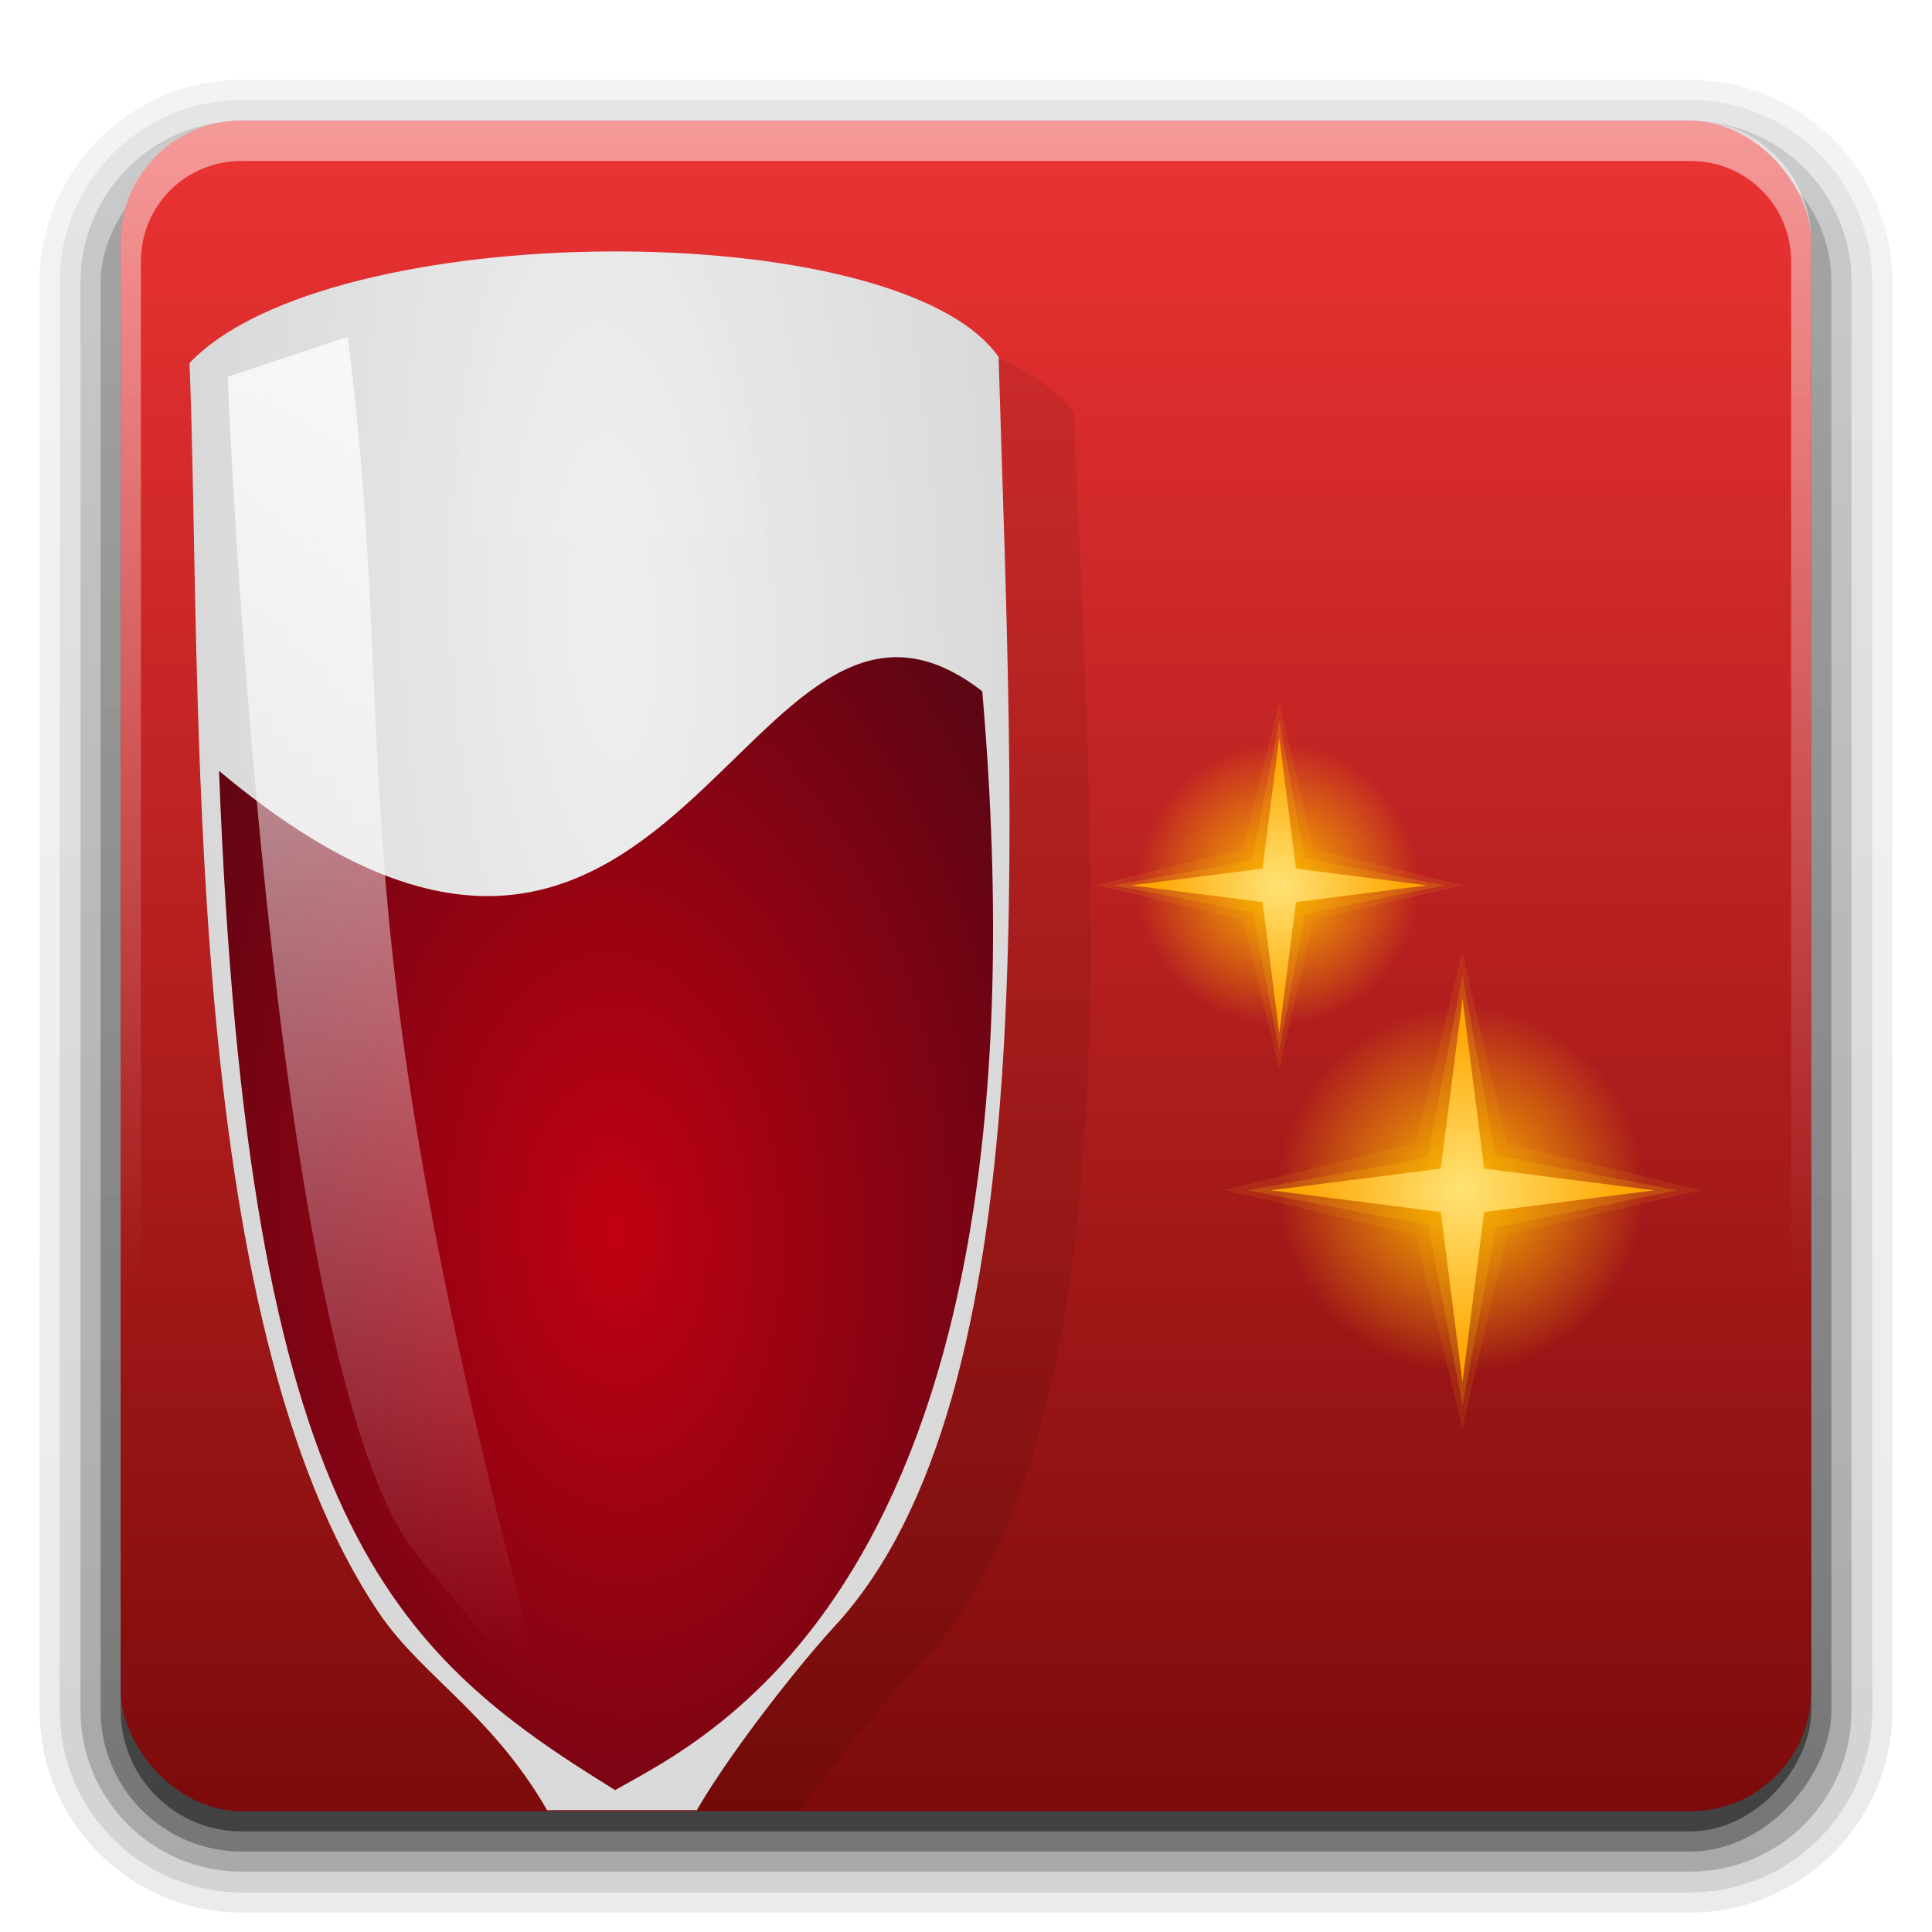 <?xml version="1.0" encoding="UTF-8" standalone="no"?>
<!-- Created with Inkscape (http://www.inkscape.org/) -->

<svg
   version="1.0"
   width="96"
   height="96"
   id="svg2408"
   style="display:inline"
   sodipodi:docname="application-x-ms-dos-executable.svg"
   inkscape:version="1.2.2 (b0a8486541, 2022-12-01)"
   xmlns:inkscape="http://www.inkscape.org/namespaces/inkscape"
   xmlns:sodipodi="http://sodipodi.sourceforge.net/DTD/sodipodi-0.dtd"
   xmlns:xlink="http://www.w3.org/1999/xlink"
   xmlns="http://www.w3.org/2000/svg"
   xmlns:svg="http://www.w3.org/2000/svg"
   xmlns:rdf="http://www.w3.org/1999/02/22-rdf-syntax-ns#"
   xmlns:cc="http://creativecommons.org/ns#"
   xmlns:dc="http://purl.org/dc/elements/1.1/">
  <sodipodi:namedview
     id="namedview28988"
     pagecolor="#ffffff"
     bordercolor="#000000"
     borderopacity="0.25"
     inkscape:showpageshadow="2"
     inkscape:pageopacity="0.0"
     inkscape:pagecheckerboard="0"
     inkscape:deskcolor="#d1d1d1"
     showgrid="false"
     inkscape:zoom="5.3489583"
     inkscape:cx="40.381694"
     inkscape:cy="54.403116"
     inkscape:current-layer="g2992" />
  <defs
     id="defs2410">
    <linearGradient
       inkscape:collect="always"
       id="linearGradient34487">
      <stop
         style="stop-color:#ffffff;stop-opacity:1;"
         offset="0"
         id="stop34483" />
      <stop
         style="stop-color:#ffffff;stop-opacity:0;"
         offset="1"
         id="stop34485" />
    </linearGradient>
    <linearGradient
       inkscape:collect="always"
       id="linearGradient32910">
      <stop
         style="stop-color:#fffdfd;stop-opacity:1;"
         offset="0"
         id="stop32906" />
      <stop
         style="stop-color:#fffdfd;stop-opacity:0"
         offset="1"
         id="stop32908" />
    </linearGradient>
    <radialGradient
       cx="190.719"
       cy="-188.167"
       r="40.777"
       id="SVGID_18_"
       gradientUnits="userSpaceOnUse"
       gradientTransform="matrix(1,0,0,-1,-270.96,-122.075)">
      <stop
         id="stop3540"
         style="stop-color:#d8eeed;stop-opacity:1"
         offset="0.004" />
      <stop
         id="stop3542"
         style="stop-color:#98d8d7;stop-opacity:1"
         offset="0.173" />
      <stop
         id="stop3544"
         style="stop-color:#8ed3d3;stop-opacity:1"
         offset="0.224" />
      <stop
         id="stop3546"
         style="stop-color:#74c6ca;stop-opacity:1"
         offset="0.309" />
      <stop
         id="stop3548"
         style="stop-color:#49b1ba;stop-opacity:1"
         offset="0.418" />
      <stop
         id="stop3550"
         style="stop-color:#3caab5;stop-opacity:1"
         offset="0.448" />
      <stop
         id="stop3552"
         style="stop-color:#369fb5;stop-opacity:1"
         offset="0.499" />
      <stop
         id="stop3554"
         style="stop-color:#2a88b4;stop-opacity:1"
         offset="0.631" />
      <stop
         id="stop3556"
         style="stop-color:#257fb4;stop-opacity:1"
         offset="0.713" />
      <stop
         id="stop3558"
         style="stop-color:#4161ab;stop-opacity:1"
         offset="1" />
    </radialGradient>
    <radialGradient
       cx="206.623"
       cy="-167.599"
       r="0.082"
       id="SVGID_17_"
       gradientUnits="userSpaceOnUse"
       gradientTransform="matrix(1,0,0,-1,-270.96,-122.075)">
      <stop
         id="stop3533"
         style="stop-color:#7e9ec4;stop-opacity:1"
         offset="0" />
      <stop
         id="stop3535"
         style="stop-color:#0a50a1;stop-opacity:1"
         offset="1" />
    </radialGradient>
    <linearGradient
       x1="206.696"
       y1="-166.776"
       x2="230.795"
       y2="-166.776"
       id="SVGID_16_"
       gradientUnits="userSpaceOnUse"
       gradientTransform="matrix(1,0,0,-1,-270.96,-122.075)">
      <stop
         id="stop3524"
         style="stop-color:#7090c3;stop-opacity:1"
         offset="0.006" />
      <stop
         id="stop3526"
         style="stop-color:#c1e7ed;stop-opacity:1"
         offset="0.545" />
      <stop
         id="stop3528"
         style="stop-color:#ffffff;stop-opacity:1"
         offset="1" />
    </linearGradient>
    <linearGradient
       x1="207.226"
       y1="-167.477"
       x2="230.318"
       y2="-167.477"
       id="SVGID_15_"
       gradientUnits="userSpaceOnUse"
       gradientTransform="matrix(1,0,0,-1,-270.96,-122.075)">
      <stop
         id="stop3513"
         style="stop-color:#bbc7e1;stop-opacity:1"
         offset="0.006" />
      <stop
         id="stop3515"
         style="stop-color:#7090c3;stop-opacity:1"
         offset="0.225" />
      <stop
         id="stop3517"
         style="stop-color:#c8eaef;stop-opacity:1"
         offset="0.545" />
      <stop
         id="stop3519"
         style="stop-color:#ffffff;stop-opacity:1"
         offset="1" />
    </linearGradient>
    <linearGradient
       x1="206.69"
       y1="-167.532"
       x2="206.69"
       y2="-167.532"
       id="SVGID_14_"
       gradientUnits="userSpaceOnUse"
       gradientTransform="matrix(1,0,0,-1,-270.96,-122.075)">
      <stop
         id="stop3506"
         style="stop-color:#7e9ec4;stop-opacity:1"
         offset="0" />
      <stop
         id="stop3508"
         style="stop-color:#151d89;stop-opacity:1"
         offset="1" />
    </linearGradient>
    <linearGradient
       x1="206.641"
       y1="-167.061"
       x2="230.795"
       y2="-167.061"
       id="SVGID_13_"
       gradientUnits="userSpaceOnUse"
       gradientTransform="matrix(1,0,0,-1,-270.96,-122.075)">
      <stop
         id="stop3497"
         style="stop-color:#094992;stop-opacity:1"
         offset="0" />
      <stop
         id="stop3499"
         style="stop-color:#8bcde2;stop-opacity:1"
         offset="0.669" />
      <stop
         id="stop3501"
         style="stop-color:#e6f6f9;stop-opacity:1"
         offset="1" />
    </linearGradient>
    <linearGradient
       x1="223.903"
       y1="-179.954"
       x2="230.89"
       y2="-179.954"
       id="SVGID_12_"
       gradientUnits="userSpaceOnUse"
       gradientTransform="matrix(1,0,0,-1,-270.96,-122.075)">
      <stop
         id="stop3490"
         style="stop-color:#def3f1;stop-opacity:1"
         offset="0" />
      <stop
         id="stop3492"
         style="stop-color:#5085bc;stop-opacity:1"
         offset="1" />
    </linearGradient>
    <linearGradient
       x1="200.45"
       y1="-178.688"
       x2="207.315"
       y2="-178.688"
       id="SVGID_11_"
       gradientUnits="userSpaceOnUse"
       gradientTransform="matrix(1,0,0,-1,-270.96,-122.075)">
      <stop
         id="stop3483"
         style="stop-color:#def3f1;stop-opacity:1"
         offset="0" />
      <stop
         id="stop3485"
         style="stop-color:#5085bc;stop-opacity:1"
         offset="1" />
    </linearGradient>
    <radialGradient
       cx="232.418"
       cy="-168.404"
       r="33.31"
       id="SVGID_10_"
       gradientUnits="userSpaceOnUse"
       gradientTransform="matrix(1,0,0,-1,-270.96,-122.075)">
      <stop
         id="stop3456"
         style="stop-color:#d8eeed;stop-opacity:1"
         offset="0.004" />
      <stop
         id="stop3458"
         style="stop-color:#98d8d7;stop-opacity:1"
         offset="0.173" />
      <stop
         id="stop3460"
         style="stop-color:#8ed3d3;stop-opacity:1"
         offset="0.224" />
      <stop
         id="stop3462"
         style="stop-color:#74c6ca;stop-opacity:1"
         offset="0.309" />
      <stop
         id="stop3464"
         style="stop-color:#49b1ba;stop-opacity:1"
         offset="0.418" />
      <stop
         id="stop3466"
         style="stop-color:#3caab5;stop-opacity:1"
         offset="0.448" />
      <stop
         id="stop3468"
         style="stop-color:#2e81a4;stop-opacity:1"
         offset="0.56" />
      <stop
         id="stop3470"
         style="stop-color:#215b94;stop-opacity:1"
         offset="0.684" />
      <stop
         id="stop3472"
         style="stop-color:#19448b;stop-opacity:1"
         offset="0.783" />
      <stop
         id="stop3474"
         style="stop-color:#163b87;stop-opacity:1"
         offset="0.845" />
      <stop
         id="stop3476"
         style="stop-color:#152469;stop-opacity:1"
         offset="1" />
    </radialGradient>
    <linearGradient
       x1="230.576"
       y1="-169.541"
       x2="225.406"
       y2="-187.729"
       id="SVGID_9_"
       gradientUnits="userSpaceOnUse"
       gradientTransform="matrix(1,0,0,-1,-270.96,-122.075)">
      <stop
         id="stop3449"
         style="stop-color:#98d8d7;stop-opacity:1"
         offset="0" />
      <stop
         id="stop3451"
         style="stop-color:#152469;stop-opacity:1"
         offset="1" />
    </linearGradient>
    <radialGradient
       cx="232.41"
       cy="-168.416"
       r="33.192"
       id="SVGID_8_"
       gradientUnits="userSpaceOnUse"
       gradientTransform="matrix(1,0,0,-1,-270.96,-122.075)">
      <stop
         id="stop3418"
         style="stop-color:#d8eeed;stop-opacity:1"
         offset="0.004" />
      <stop
         id="stop3420"
         style="stop-color:#98d8d7;stop-opacity:1"
         offset="0.173" />
      <stop
         id="stop3422"
         style="stop-color:#8ed3d3;stop-opacity:1"
         offset="0.224" />
      <stop
         id="stop3424"
         style="stop-color:#74c6ca;stop-opacity:1"
         offset="0.309" />
      <stop
         id="stop3426"
         style="stop-color:#49b1ba;stop-opacity:1"
         offset="0.418" />
      <stop
         id="stop3428"
         style="stop-color:#3caab5;stop-opacity:1"
         offset="0.448" />
      <stop
         id="stop3430"
         style="stop-color:#2e81a4;stop-opacity:1"
         offset="0.56" />
      <stop
         id="stop3432"
         style="stop-color:#215b94;stop-opacity:1"
         offset="0.684" />
      <stop
         id="stop3434"
         style="stop-color:#19448b;stop-opacity:1"
         offset="0.783" />
      <stop
         id="stop3436"
         style="stop-color:#163b87;stop-opacity:1"
         offset="0.845" />
      <stop
         id="stop3438"
         style="stop-color:#0b317d;stop-opacity:1"
         offset="1" />
    </radialGradient>
    <radialGradient
       cx="232.386"
       cy="-168.443"
       r="33.178"
       id="SVGID_7_"
       gradientUnits="userSpaceOnUse"
       gradientTransform="matrix(1,0,0,-1,-270.96,-122.075)">
      <stop
         id="stop3389"
         style="stop-color:#d8eeed;stop-opacity:1"
         offset="0.004" />
      <stop
         id="stop3391"
         style="stop-color:#98d8d7;stop-opacity:1"
         offset="0.173" />
      <stop
         id="stop3393"
         style="stop-color:#8ed3d3;stop-opacity:1"
         offset="0.224" />
      <stop
         id="stop3395"
         style="stop-color:#74c6ca;stop-opacity:1"
         offset="0.309" />
      <stop
         id="stop3397"
         style="stop-color:#49b1ba;stop-opacity:1"
         offset="0.418" />
      <stop
         id="stop3399"
         style="stop-color:#3caab5;stop-opacity:1"
         offset="0.448" />
      <stop
         id="stop3401"
         style="stop-color:#2e81a4;stop-opacity:1"
         offset="0.56" />
      <stop
         id="stop3403"
         style="stop-color:#215b94;stop-opacity:1"
         offset="0.684" />
      <stop
         id="stop3405"
         style="stop-color:#19448b;stop-opacity:1"
         offset="0.783" />
      <stop
         id="stop3407"
         style="stop-color:#163b87;stop-opacity:1"
         offset="0.845" />
      <stop
         id="stop3409"
         style="stop-color:#152469;stop-opacity:1"
         offset="1" />
    </radialGradient>
    <radialGradient
       cx="232.389"
       cy="-168.276"
       r="33.26"
       id="SVGID_6_"
       gradientUnits="userSpaceOnUse"
       gradientTransform="matrix(1,0,0,-1,-270.96,-122.075)">
      <stop
         id="stop3362"
         style="stop-color:#d8eeed;stop-opacity:1"
         offset="0.004" />
      <stop
         id="stop3364"
         style="stop-color:#98d8d7;stop-opacity:1"
         offset="0.173" />
      <stop
         id="stop3366"
         style="stop-color:#8ed3d3;stop-opacity:1"
         offset="0.224" />
      <stop
         id="stop3368"
         style="stop-color:#74c6ca;stop-opacity:1"
         offset="0.309" />
      <stop
         id="stop3370"
         style="stop-color:#49b1ba;stop-opacity:1"
         offset="0.418" />
      <stop
         id="stop3372"
         style="stop-color:#3caab5;stop-opacity:1"
         offset="0.448" />
      <stop
         id="stop3374"
         style="stop-color:#2e81a4;stop-opacity:1"
         offset="0.56" />
      <stop
         id="stop3376"
         style="stop-color:#215b94;stop-opacity:1"
         offset="0.684" />
      <stop
         id="stop3378"
         style="stop-color:#19448b;stop-opacity:1"
         offset="0.783" />
      <stop
         id="stop3380"
         style="stop-color:#163b87;stop-opacity:1"
         offset="0.845" />
      <stop
         id="stop3382"
         style="stop-color:#0b317d;stop-opacity:1"
         offset="1" />
    </radialGradient>
    <radialGradient
       cx="232.407"
       cy="-168.505"
       r="33.058"
       id="SVGID_5_"
       gradientUnits="userSpaceOnUse"
       gradientTransform="matrix(1,0,0,-1,-270.96,-122.075)">
      <stop
         id="stop3343"
         style="stop-color:#d1e7ee;stop-opacity:1"
         offset="0.001" />
      <stop
         id="stop3345"
         style="stop-color:#cde4ec;stop-opacity:1"
         offset="0.098" />
      <stop
         id="stop3347"
         style="stop-color:#c0dce8;stop-opacity:1"
         offset="0.203" />
      <stop
         id="stop3349"
         style="stop-color:#add0e1;stop-opacity:1"
         offset="0.298" />
      <stop
         id="stop3351"
         style="stop-color:#3982b1;stop-opacity:1"
         offset="0.65" />
      <stop
         id="stop3353"
         style="stop-color:#3474aa;stop-opacity:1"
         offset="0.72" />
      <stop
         id="stop3355"
         style="stop-color:#285699;stop-opacity:1"
         offset="0.899" />
      <stop
         id="stop3357"
         style="stop-color:#244b93;stop-opacity:1"
         offset="1" />
    </radialGradient>
    <linearGradient
       x1="252.125"
       y1="-194.017"
       x2="251.763"
       y2="-193.704"
       id="SVGID_35_"
       gradientUnits="userSpaceOnUse"
       gradientTransform="matrix(1,0,0,-1,-270.96,-122.075)">
      <stop
         id="stop3715"
         style="stop-color:#eab949;stop-opacity:1"
         offset="0" />
      <stop
         id="stop3717"
         style="stop-color:#edc25a;stop-opacity:1"
         offset="0.072" />
      <stop
         id="stop3719"
         style="stop-color:#f3d883;stop-opacity:1"
         offset="0.278" />
      <stop
         id="stop3721"
         style="stop-color:#f8e9a4;stop-opacity:1"
         offset="0.478" />
      <stop
         id="stop3723"
         style="stop-color:#fcf5bc;stop-opacity:1"
         offset="0.67" />
      <stop
         id="stop3725"
         style="stop-color:#fefcca;stop-opacity:1"
         offset="0.848" />
      <stop
         id="stop3727"
         style="stop-color:#ffffcf;stop-opacity:1"
         offset="1" />
    </linearGradient>
    <linearGradient
       x1="233.006"
       y1="-173.716"
       x2="258.914"
       y2="-173.716"
       id="SVGID_34_"
       gradientUnits="userSpaceOnUse"
       gradientTransform="matrix(1,0,0,-1,-270.96,-122.075)">
      <stop
         id="stop3706"
         style="stop-color:#fff6d8;stop-opacity:1"
         offset="0.006" />
      <stop
         id="stop3708"
         style="stop-color:#fdda10;stop-opacity:1"
         offset="0.525" />
      <stop
         id="stop3710"
         style="stop-color:#f9bd0c;stop-opacity:1"
         offset="1" />
    </linearGradient>
    <linearGradient
       x1="232.795"
       y1="-173.376"
       x2="258.867"
       y2="-173.376"
       id="SVGID_33_"
       gradientUnits="userSpaceOnUse"
       gradientTransform="matrix(1,0,0,-1,-270.96,-122.075)">
      <stop
         id="stop3697"
         style="stop-color:#fca859;stop-opacity:1"
         offset="0.006" />
      <stop
         id="stop3699"
         style="stop-color:#fdc30f;stop-opacity:1"
         offset="0.213" />
      <stop
         id="stop3701"
         style="stop-color:#b51c00;stop-opacity:1"
         offset="1" />
    </linearGradient>
    <linearGradient
       x1="230.946"
       y1="-181.772"
       x2="230.383"
       y2="-181.61"
       id="SVGID_32_"
       gradientUnits="userSpaceOnUse"
       gradientTransform="matrix(1,0,0,-1,-270.96,-122.075)">
      <stop
         id="stop3690"
         style="stop-color:#ffefbb;stop-opacity:1"
         offset="0.006" />
      <stop
         id="stop3692"
         style="stop-color:#ffbf00;stop-opacity:1"
         offset="1" />
    </linearGradient>
    <radialGradient
       cx="233.66"
       cy="-170.85"
       r="0.302"
       id="SVGID_31_"
       gradientUnits="userSpaceOnUse"
       gradientTransform="matrix(1,0,0,-1,-270.96,-122.075)">
      <stop
         id="stop3683"
         style="stop-color:#feeb71;stop-opacity:1"
         offset="0" />
      <stop
         id="stop3685"
         style="stop-color:#de980d;stop-opacity:1"
         offset="1" />
    </radialGradient>
    <linearGradient
       x1="227.468"
       y1="-192.15"
       x2="227.745"
       y2="-192.65"
       id="SVGID_30_"
       gradientUnits="userSpaceOnUse"
       gradientTransform="matrix(1,0,0,-1,-270.96,-122.075)">
      <stop
         id="stop3670"
         style="stop-color:#de980d;stop-opacity:1"
         offset="0" />
      <stop
         id="stop3672"
         style="stop-color:#febf0f;stop-opacity:1"
         offset="0.4" />
      <stop
         id="stop3674"
         style="stop-color:#fed40f;stop-opacity:1"
         offset="0.8" />
      <stop
         id="stop3676"
         style="stop-color:#de980d;stop-opacity:1"
         offset="1" />
    </linearGradient>
    <linearGradient
       x1="227.456"
       y1="-192.882"
       x2="227.063"
       y2="-192.445"
       id="SVGID_29_"
       gradientUnits="userSpaceOnUse"
       gradientTransform="matrix(1,0,0,-1,-270.96,-122.075)">
      <stop
         id="stop3659"
         style="stop-color:#de980d;stop-opacity:1"
         offset="0" />
      <stop
         id="stop3661"
         style="stop-color:#de980d;stop-opacity:1"
         offset="0.1" />
      <stop
         id="stop3663"
         style="stop-color:#fdda10;stop-opacity:1"
         offset="0.7" />
      <stop
         id="stop3665"
         style="stop-color:#de980d;stop-opacity:1"
         offset="1" />
    </linearGradient>
    <linearGradient
       x1="227.626"
       y1="-194.564"
       x2="252.086"
       y2="-194.564"
       id="SVGID_28_"
       gradientUnits="userSpaceOnUse"
       gradientTransform="matrix(1,0,0,-1,-270.96,-122.075)">
      <stop
         id="stop3646"
         style="stop-color:#de980d;stop-opacity:1"
         offset="0" />
      <stop
         id="stop3648"
         style="stop-color:#fdda10;stop-opacity:1"
         offset="0.4" />
      <stop
         id="stop3650"
         style="stop-color:#de980d;stop-opacity:1"
         offset="1" />
    </linearGradient>
    <linearGradient
       x1="252.55"
       y1="-193.978"
       x2="252.283"
       y2="-194.577"
       id="SVGID_27_"
       gradientUnits="userSpaceOnUse"
       gradientTransform="matrix(1,0,0,-1,-270.96,-122.075)">
      <stop
         id="stop3639"
         style="stop-color:#ffd100;stop-opacity:1"
         offset="0.006" />
      <stop
         id="stop3641"
         style="stop-color:#a8710a;stop-opacity:1"
         offset="1" />
    </linearGradient>
    <linearGradient
       x1="255.342"
       y1="-183.53"
       x2="254.807"
       y2="-183.377"
       id="SVGID_26_"
       gradientUnits="userSpaceOnUse"
       gradientTransform="matrix(1,0,0,-1,-270.96,-122.075)">
      <stop
         id="stop3630"
         style="stop-color:#b37e00;stop-opacity:1"
         offset="0" />
      <stop
         id="stop3632"
         style="stop-color:#ff9e00;stop-opacity:1"
         offset="1" />
    </linearGradient>
    <linearGradient
       x1="233.971"
       y1="-173.117"
       x2="257.971"
       y2="-173.117"
       id="SVGID_25_"
       gradientUnits="userSpaceOnUse"
       gradientTransform="matrix(1,0,0,-1,-270.96,-122.075)">
      <stop
         id="stop3621"
         style="stop-color:#fff8fb;stop-opacity:1"
         offset="0" />
      <stop
         id="stop3623"
         style="stop-color:#fec236;stop-opacity:1"
         offset="1" />
    </linearGradient>
    <linearGradient
       x1="258.626"
       y1="-173.145"
       x2="258.473"
       y2="-173.327"
       id="SVGID_24_"
       gradientUnits="userSpaceOnUse"
       gradientTransform="matrix(1,0,0,-1,-270.96,-122.075)">
      <stop
         id="stop3612"
         style="stop-color:#fed40f;stop-opacity:1"
         offset="0.006" />
      <stop
         id="stop3614"
         style="stop-color:#a85d10;stop-opacity:1"
         offset="1" />
    </linearGradient>
    <linearGradient
       x1="257.981"
       y1="-172.829"
       x2="258.228"
       y2="-173.24"
       id="SVGID_23_"
       gradientUnits="userSpaceOnUse"
       gradientTransform="matrix(1,0,0,-1,-270.96,-122.075)">
      <stop
         id="stop3605"
         style="stop-color:#fed40f;stop-opacity:1"
         offset="0.006" />
      <stop
         id="stop3607"
         style="stop-color:#a85d10;stop-opacity:1"
         offset="1" />
    </linearGradient>
    <linearGradient
       x1="258.853"
       y1="-173.294"
       x2="258.853"
       y2="-173.69"
       id="SVGID_22_"
       gradientUnits="userSpaceOnUse"
       gradientTransform="matrix(1,0,0,-1,-270.96,-122.075)">
      <stop
         id="stop3598"
         style="stop-color:#c67c0c;stop-opacity:1"
         offset="0.006" />
      <stop
         id="stop3600"
         style="stop-color:#de980d;stop-opacity:1"
         offset="1" />
    </linearGradient>
    <linearGradient
       x1="252.829"
       y1="-184.025"
       x2="258.914"
       y2="-184.025"
       id="SVGID_21_"
       gradientUnits="userSpaceOnUse"
       gradientTransform="matrix(1,0,0,-1,-270.96,-122.075)">
      <stop
         id="stop3591"
         style="stop-color:#deb150;stop-opacity:1"
         offset="0" />
      <stop
         id="stop3593"
         style="stop-color:#fff8b3;stop-opacity:1"
         offset="1" />
    </linearGradient>
    <linearGradient
       x1="252.821"
       y1="-194.258"
       x2="252.693"
       y2="-194.736"
       id="SVGID_20_"
       gradientUnits="userSpaceOnUse"
       gradientTransform="matrix(1,0,0,-1,-270.96,-122.075)">
      <stop
         id="stop3584"
         style="stop-color:#de980d;stop-opacity:1"
         offset="0" />
      <stop
         id="stop3586"
         style="stop-color:#a85d10;stop-opacity:1"
         offset="1" />
    </linearGradient>
    <radialGradient
       cx="232.379"
       cy="-169.231"
       r="30.777"
       id="SVGID_19_"
       gradientUnits="userSpaceOnUse"
       gradientTransform="matrix(1,0,0,-1,-270.96,-122.075)">
      <stop
         id="stop3567"
         style="stop-color:#fcf5b0;stop-opacity:1"
         offset="0" />
      <stop
         id="stop3569"
         style="stop-color:#f7eda0;stop-opacity:1"
         offset="0.166" />
      <stop
         id="stop3571"
         style="stop-color:#f3e591;stop-opacity:1"
         offset="0.285" />
      <stop
         id="stop3573"
         style="stop-color:#fcd118;stop-opacity:1"
         offset="0.65" />
      <stop
         id="stop3575"
         style="stop-color:#f7a50c;stop-opacity:1"
         offset="0.802" />
      <stop
         id="stop3577"
         style="stop-color:#f38603;stop-opacity:1"
         offset="0.929" />
      <stop
         id="stop3579"
         style="stop-color:#f27b00;stop-opacity:1"
         offset="1" />
    </radialGradient>
    <linearGradient
       x1="213.92"
       y1="-141.493"
       x2="238.016"
       y2="-141.493"
       id="SVGID_47_"
       gradientUnits="userSpaceOnUse"
       gradientTransform="matrix(1,0,0,-1,-270.96,-122.075)">
      <stop
         id="stop3881"
         style="stop-color:#fc2b21;stop-opacity:1"
         offset="0" />
      <stop
         id="stop3883"
         style="stop-color:#ff590a;stop-opacity:1"
         offset="0.236" />
      <stop
         id="stop3885"
         style="stop-color:#fb570b;stop-opacity:1"
         offset="0.248" />
      <stop
         id="stop3887"
         style="stop-color:#e74c0e;stop-opacity:1"
         offset="0.327" />
      <stop
         id="stop3889"
         style="stop-color:#d84511;stop-opacity:1"
         offset="0.417" />
      <stop
         id="stop3891"
         style="stop-color:#d04013;stop-opacity:1"
         offset="0.525" />
      <stop
         id="stop3893"
         style="stop-color:#cd3f13;stop-opacity:1"
         offset="0.697" />
      <stop
         id="stop3895"
         style="stop-color:#d04213;stop-opacity:1"
         offset="0.796" />
      <stop
         id="stop3897"
         style="stop-color:#d84b14;stop-opacity:1"
         offset="0.869" />
      <stop
         id="stop3899"
         style="stop-color:#e65b16;stop-opacity:1"
         offset="0.933" />
      <stop
         id="stop3901"
         style="stop-color:#f97219;stop-opacity:1"
         offset="0.993" />
      <stop
         id="stop3903"
         style="stop-color:#fc7519;stop-opacity:1"
         offset="1" />
    </linearGradient>
    <linearGradient
       x1="213.862"
       y1="-142.182"
       x2="213.983"
       y2="-142.182"
       id="SVGID_45_"
       gradientUnits="userSpaceOnUse"
       gradientTransform="matrix(1,0,0,-1,-270.96,-122.075)">
      <stop
         id="stop3875"
         style="stop-color:#fd7e36;stop-opacity:1"
         offset="0" />
      <stop
         id="stop3877"
         style="stop-color:#bd6f4f;stop-opacity:1"
         offset="1" />
    </linearGradient>
    <linearGradient
       x1="207.735"
       y1="-163.009"
       x2="231.804"
       y2="-163.009"
       id="SVGID_44_"
       gradientUnits="userSpaceOnUse"
       gradientTransform="matrix(1,0,0,-1,-270.96,-122.075)">
      <stop
         id="stop3850"
         style="stop-color:#fd9b20;stop-opacity:1"
         offset="0" />
      <stop
         id="stop3852"
         style="stop-color:#fd9b20;stop-opacity:1"
         offset="0.25" />
      <stop
         id="stop3854"
         style="stop-color:#fdb830;stop-opacity:1"
         offset="0.336" />
      <stop
         id="stop3856"
         style="stop-color:#fed23e;stop-opacity:1"
         offset="0.429" />
      <stop
         id="stop3858"
         style="stop-color:#fedb43;stop-opacity:1"
         offset="0.485" />
      <stop
         id="stop3860"
         style="stop-color:#fe8411;stop-opacity:1"
         offset="0.75" />
      <stop
         id="stop3862"
         style="stop-color:#fe560d;stop-opacity:1"
         offset="1" />
    </linearGradient>
    <linearGradient
       x1="231.084"
       y1="-154.559"
       x2="238.115"
       y2="-154.559"
       id="SVGID_43_"
       gradientUnits="userSpaceOnUse"
       gradientTransform="matrix(1,0,0,-1,-270.96,-122.075)">
      <stop
         id="stop3843"
         style="stop-color:#fd7e36;stop-opacity:1"
         offset="0" />
      <stop
         id="stop3845"
         style="stop-color:#fc895b;stop-opacity:1"
         offset="1" />
    </linearGradient>
    <linearGradient
       x1="225.955"
       y1="-144.433"
       x2="225.681"
       y2="-136.954"
       id="SVGID_42_"
       gradientUnits="userSpaceOnUse"
       gradientTransform="matrix(1,0,0,-1,-270.96,-122.075)">
      <stop
         id="stop3834"
         style="stop-color:#fe560d;stop-opacity:1"
         offset="0" />
      <stop
         id="stop3836"
         style="stop-color:#8c1501;stop-opacity:1"
         offset="1" />
    </linearGradient>
    <linearGradient
       x1="239.424"
       y1="-144.728"
       x2="215.336"
       y2="-139.359"
       id="SVGID_41_"
       gradientUnits="userSpaceOnUse"
       gradientTransform="matrix(1,0,0,-1,-270.96,-122.075)">
      <stop
         id="stop3827"
         style="stop-color:#fe560d;stop-opacity:1"
         offset="0" />
      <stop
         id="stop3829"
         style="stop-color:#8c1501;stop-opacity:1"
         offset="1" />
    </linearGradient>
    <linearGradient
       x1="207.718"
       y1="-153.405"
       x2="214.489"
       y2="-153.405"
       id="SVGID_40_"
       gradientUnits="userSpaceOnUse"
       gradientTransform="matrix(1,0,0,-1,-270.96,-122.075)">
      <stop
         id="stop3820"
         style="stop-color:#fd7e36;stop-opacity:1"
         offset="0" />
      <stop
         id="stop3822"
         style="stop-color:#bd6f4f;stop-opacity:1"
         offset="1" />
    </linearGradient>
    <linearGradient
       x1="213.921"
       y1="-141.493"
       x2="238.016"
       y2="-141.493"
       id="SVGID_39_"
       gradientUnits="userSpaceOnUse"
       gradientTransform="matrix(1,0,0,-1,-270.96,-122.075)">
      <stop
         id="stop3789"
         style="stop-color:#fc2b21;stop-opacity:1"
         offset="0" />
      <stop
         id="stop3791"
         style="stop-color:#ff590a;stop-opacity:1"
         offset="0.236" />
      <stop
         id="stop3793"
         style="stop-color:#fb570b;stop-opacity:1"
         offset="0.248" />
      <stop
         id="stop3795"
         style="stop-color:#e74c0e;stop-opacity:1"
         offset="0.327" />
      <stop
         id="stop3797"
         style="stop-color:#d84511;stop-opacity:1"
         offset="0.417" />
      <stop
         id="stop3799"
         style="stop-color:#d04013;stop-opacity:1"
         offset="0.525" />
      <stop
         id="stop3801"
         style="stop-color:#cd3f13;stop-opacity:1"
         offset="0.697" />
      <stop
         id="stop3803"
         style="stop-color:#d04213;stop-opacity:1"
         offset="0.796" />
      <stop
         id="stop3805"
         style="stop-color:#d84b14;stop-opacity:1"
         offset="0.869" />
      <stop
         id="stop3807"
         style="stop-color:#e65b16;stop-opacity:1"
         offset="0.933" />
      <stop
         id="stop3809"
         style="stop-color:#f97219;stop-opacity:1"
         offset="0.993" />
      <stop
         id="stop3811"
         style="stop-color:#fc7519;stop-opacity:1"
         offset="1" />
    </linearGradient>
    <linearGradient
       x1="213.862"
       y1="-142.182"
       x2="213.982"
       y2="-142.182"
       id="SVGID_38_"
       gradientUnits="userSpaceOnUse"
       gradientTransform="matrix(1,0,0,-1,-270.96,-122.075)">
      <stop
         id="stop3775"
         style="stop-color:#fd7e36;stop-opacity:1"
         offset="0" />
      <stop
         id="stop3777"
         style="stop-color:#bd6f4f;stop-opacity:1"
         offset="1" />
    </linearGradient>
    <radialGradient
       cx="231.44"
       cy="-164.997"
       r="29.215"
       id="SVGID_36_"
       gradientUnits="userSpaceOnUse"
       gradientTransform="matrix(1,0,0,-1,-270.96,-122.075)">
      <stop
         id="stop3734"
         style="stop-color:#efd916;stop-opacity:1"
         offset="0.004" />
      <stop
         id="stop3736"
         style="stop-color:#efd516;stop-opacity:1"
         offset="0.105" />
      <stop
         id="stop3738"
         style="stop-color:#edc715;stop-opacity:1"
         offset="0.216" />
      <stop
         id="stop3740"
         style="stop-color:#ebb213;stop-opacity:1"
         offset="0.331" />
      <stop
         id="stop3742"
         style="stop-color:#e89312;stop-opacity:1"
         offset="0.449" />
      <stop
         id="stop3744"
         style="stop-color:#e36d0f;stop-opacity:1"
         offset="0.567" />
      <stop
         id="stop3746"
         style="stop-color:#e04d0d;stop-opacity:1"
         offset="0.65" />
      <stop
         id="stop3748"
         style="stop-color:#ce2907;stop-opacity:1"
         offset="0.785" />
      <stop
         id="stop5174"
         style="stop-color:#bf0b02;stop-opacity:1"
         offset="0.922" />
      <stop
         id="stop5176"
         style="stop-color:#b90000;stop-opacity:1"
         offset="1" />
    </radialGradient>
    <linearGradient
       x1="265.25"
       y1="-147.548"
       x2="266.356"
       y2="-147.548"
       id="SVGID_64_"
       gradientUnits="userSpaceOnUse"
       gradientTransform="matrix(1,0,0,-1,-270.96,-122.075)">
      <stop
         id="stop4076"
         style="stop-color:#d3ed89;stop-opacity:1"
         offset="0" />
      <stop
         id="stop4078"
         style="stop-color:#5f821c;stop-opacity:1"
         offset="1" />
    </linearGradient>
    <linearGradient
       x1="265.945"
       y1="-147.654"
       x2="266.026"
       y2="-147.381"
       id="SVGID_63_"
       gradientUnits="userSpaceOnUse"
       gradientTransform="matrix(1,0,0,-1,-270.96,-122.075)">
      <stop
         id="stop4069"
         style="stop-color:#5b7f30;stop-opacity:1"
         offset="0" />
      <stop
         id="stop4071"
         style="stop-color:#d3ed89;stop-opacity:1"
         offset="1" />
    </linearGradient>
    <linearGradient
       x1="265.343"
       y1="-151.339"
       x2="240.831"
       y2="-144.31"
       id="SVGID_62_"
       gradientUnits="userSpaceOnUse"
       gradientTransform="matrix(1,0,0,-1,-270.96,-122.075)">
      <stop
         id="stop4060"
         style="stop-color:#93bf81;stop-opacity:1"
         offset="0" />
      <stop
         id="stop4062"
         style="stop-color:#26551b;stop-opacity:1"
         offset="0.228" />
      <stop
         id="stop4064"
         style="stop-color:#bde256;stop-opacity:1"
         offset="1" />
    </linearGradient>
    <linearGradient
       x1="265.25"
       y1="-147.547"
       x2="266.354"
       y2="-147.547"
       id="SVGID_61_"
       gradientUnits="userSpaceOnUse"
       gradientTransform="matrix(1,0,0,-1,-270.96,-122.075)">
      <stop
         id="stop4053"
         style="stop-color:#d3ed89;stop-opacity:1"
         offset="0" />
      <stop
         id="stop4055"
         style="stop-color:#5f821c;stop-opacity:1"
         offset="1" />
    </linearGradient>
    <linearGradient
       x1="262.679"
       y1="-158.141"
       x2="262.11"
       y2="-157.978"
       id="SVGID_60_"
       gradientUnits="userSpaceOnUse"
       gradientTransform="matrix(1,0,0,-1,-270.96,-122.075)">
      <stop
         id="stop4046"
         style="stop-color:#5f821c;stop-opacity:1"
         offset="0" />
      <stop
         id="stop4048"
         style="stop-color:#75c146;stop-opacity:1"
         offset="1" />
    </linearGradient>
    <linearGradient
       x1="265.448"
       y1="-151.081"
       x2="240.864"
       y2="-144.031"
       id="SVGID_59_"
       gradientUnits="userSpaceOnUse"
       gradientTransform="matrix(1,0,0,-1,-270.96,-122.075)">
      <stop
         id="stop4037"
         style="stop-color:#1d3419;stop-opacity:1"
         offset="0" />
      <stop
         id="stop4039"
         style="stop-color:#26551b;stop-opacity:1"
         offset="0.228" />
      <stop
         id="stop4041"
         style="stop-color:#7aa922;stop-opacity:1"
         offset="1" />
    </linearGradient>
    <linearGradient
       x1="265.943"
       y1="-147.652"
       x2="266.023"
       y2="-147.38"
       id="SVGID_58_"
       gradientUnits="userSpaceOnUse"
       gradientTransform="matrix(1,0,0,-1,-270.96,-122.075)">
      <stop
         id="stop4030"
         style="stop-color:#5b7f30;stop-opacity:1"
         offset="0" />
      <stop
         id="stop4032"
         style="stop-color:#d3ed89;stop-opacity:1"
         offset="1" />
    </linearGradient>
    <linearGradient
       x1="234.661"
       y1="-167.104"
       x2="234.942"
       y2="-167.611"
       id="SVGID_57_"
       gradientUnits="userSpaceOnUse"
       gradientTransform="matrix(1,0,0,-1,-270.96,-122.075)">
      <stop
         id="stop4019"
         style="stop-color:#5f821c;stop-opacity:1"
         offset="0" />
      <stop
         id="stop4021"
         style="stop-color:#7aa922;stop-opacity:1"
         offset="0.405" />
      <stop
         id="stop4023"
         style="stop-color:#5f821c;stop-opacity:1"
         offset="0.8" />
      <stop
         id="stop4025"
         style="stop-color:#5f821c;stop-opacity:1"
         offset="1" />
    </linearGradient>
    <linearGradient
       x1="234.675"
       y1="-167.797"
       x2="234.288"
       y2="-167.368"
       id="SVGID_56_"
       gradientUnits="userSpaceOnUse"
       gradientTransform="matrix(1,0,0,-1,-270.96,-122.075)">
      <stop
         id="stop4008"
         style="stop-color:#1d3a19;stop-opacity:1"
         offset="0" />
      <stop
         id="stop4010"
         style="stop-color:#26551b;stop-opacity:1"
         offset="0.1" />
      <stop
         id="stop4012"
         style="stop-color:#7aa922;stop-opacity:1"
         offset="0.65" />
      <stop
         id="stop4014"
         style="stop-color:#d3ed89;stop-opacity:1"
         offset="1" />
    </linearGradient>
    <linearGradient
       x1="234.824"
       y1="-169.67"
       x2="259.277"
       y2="-169.67"
       id="SVGID_55_"
       gradientUnits="userSpaceOnUse"
       gradientTransform="matrix(1,0,0,-1,-270.96,-122.075)">
      <stop
         id="stop3993"
         style="stop-color:#7aa922;stop-opacity:1"
         offset="0" />
      <stop
         id="stop3995"
         style="stop-color:#d3ed89;stop-opacity:1"
         offset="0.4" />
      <stop
         id="stop3997"
         style="stop-color:#7aa922;stop-opacity:1"
         offset="1" />
    </linearGradient>
    <linearGradient
       x1="259.782"
       y1="-168.996"
       x2="259.439"
       y2="-169.378"
       id="SVGID_54_"
       gradientUnits="userSpaceOnUse"
       gradientTransform="matrix(1,0,0,-1,-270.96,-122.075)">
      <stop
         id="stop3986"
         style="stop-color:#5f821c;stop-opacity:1"
         offset="0" />
      <stop
         id="stop3988"
         style="stop-color:#26551b;stop-opacity:1"
         offset="1" />
    </linearGradient>
    <linearGradient
       x1="259.539"
       y1="-168.946"
       x2="258.996"
       y2="-168.909"
       id="SVGID_53_"
       gradientUnits="userSpaceOnUse"
       gradientTransform="matrix(1,0,0,-1,-270.96,-122.075)">
      <stop
         id="stop3979"
         style="stop-color:#7aa922;stop-opacity:1"
         offset="0" />
      <stop
         id="stop3981"
         style="stop-color:#d3ed89;stop-opacity:1"
         offset="1" />
    </linearGradient>
    <linearGradient
       x1="259.502"
       y1="-158.343"
       x2="266.219"
       y2="-158.343"
       id="SVGID_52_"
       gradientUnits="userSpaceOnUse"
       gradientTransform="matrix(1,0,0,-1,-270.96,-122.075)">
      <stop
         id="stop3964"
         style="stop-color:#7aa922;stop-opacity:1"
         offset="0.006" />
      <stop
         id="stop3966"
         style="stop-color:#1d4a20;stop-opacity:1"
         offset="0.169" />
      <stop
         id="stop3968"
         style="stop-color:#26551b;stop-opacity:1"
         offset="0.382" />
      <stop
         id="stop3970"
         style="stop-color:#7aa922;stop-opacity:1"
         offset="1" />
    </linearGradient>
    <linearGradient
       x1="241.273"
       y1="-145.81"
       x2="240.721"
       y2="-145.771"
       id="SVGID_51_"
       gradientUnits="userSpaceOnUse"
       gradientTransform="matrix(1,0,0,-1,-270.96,-122.075)">
      <stop
         id="stop3953"
         style="stop-color:#7aa922;stop-opacity:1"
         offset="0" />
      <stop
         id="stop3955"
         style="stop-color:#d3ed89;stop-opacity:1"
         offset="0.2" />
      <stop
         id="stop3957"
         style="stop-color:#d3ed89;stop-opacity:1"
         offset="0.525" />
      <stop
         id="stop3959"
         style="stop-color:#7aa922;stop-opacity:1"
         offset="1" />
    </linearGradient>
    <linearGradient
       x1="238.196"
       y1="-156.675"
       x2="237.623"
       y2="-156.511"
       id="SVGID_50_"
       gradientUnits="userSpaceOnUse"
       gradientTransform="matrix(1,0,0,-1,-270.96,-122.075)">
      <stop
         id="stop3942"
         style="stop-color:#d3ed89;stop-opacity:1"
         offset="0.282" />
      <stop
         id="stop3944"
         style="stop-color:#d3ed89;stop-opacity:1"
         offset="0.405" />
      <stop
         id="stop3946"
         style="stop-color:#5f821c;stop-opacity:1"
         offset="1" />
    </linearGradient>
    <linearGradient
       x1="241.248"
       y1="-147.935"
       x2="265.393"
       y2="-147.935"
       id="SVGID_49_"
       gradientUnits="userSpaceOnUse"
       gradientTransform="matrix(1,0,0,-1,-270.96,-122.075)">
      <stop
         id="stop3933"
         style="stop-color:#d3ed89;stop-opacity:1"
         offset="0" />
      <stop
         id="stop3935"
         style="stop-color:#5f821c;stop-opacity:1"
         offset="1" />
    </linearGradient>
    <radialGradient
       cx="232.245"
       cy="-168.24"
       r="33.43"
       id="SVGID_48_"
       gradientUnits="userSpaceOnUse"
       gradientTransform="matrix(1,0,0,-1,-270.96,-122.075)">
      <stop
         id="stop3910"
         style="stop-color:#d1e787;stop-opacity:1"
         offset="0.005" />
      <stop
         id="stop3912"
         style="stop-color:#cee583;stop-opacity:1"
         offset="0.123" />
      <stop
         id="stop3914"
         style="stop-color:#c4de76;stop-opacity:1"
         offset="0.247" />
      <stop
         id="stop3916"
         style="stop-color:#b3d361;stop-opacity:1"
         offset="0.375" />
      <stop
         id="stop3918"
         style="stop-color:#9cc443;stop-opacity:1"
         offset="0.505" />
      <stop
         id="stop3920"
         style="stop-color:#7fb01d;stop-opacity:1"
         offset="0.636" />
      <stop
         id="stop3922"
         style="stop-color:#7bae19;stop-opacity:1"
         offset="0.65" />
      <stop
         id="stop3924"
         style="stop-color:#578d19;stop-opacity:1"
         offset="0.779" />
      <stop
         id="stop3926"
         style="stop-color:#366e1a;stop-opacity:1"
         offset="0.922" />
      <stop
         id="stop3928"
         style="stop-color:#29621a;stop-opacity:1"
         offset="1" />
    </radialGradient>
    <linearGradient
       x1="45.448"
       y1="92.54"
       x2="45.448"
       y2="7.017"
       id="ButtonShadow"
       gradientUnits="userSpaceOnUse"
       gradientTransform="scale(1.006,0.994)">
      <stop
         id="stop3750"
         style="stop-color:#000000;stop-opacity:1"
         offset="0" />
      <stop
         id="stop3752"
         style="stop-color:#000000;stop-opacity:0.588"
         offset="1" />
    </linearGradient>
    <linearGradient
       id="linearGradient3737">
      <stop
         id="stop3739"
         style="stop-color:#ffffff;stop-opacity:1"
         offset="0" />
      <stop
         id="stop3741"
         style="stop-color:#ffffff;stop-opacity:0"
         offset="1" />
    </linearGradient>
    <linearGradient
       id="linearGradient3700">
      <stop
         id="stop3702"
         style="stop-color:#7d0b0b;stop-opacity:1;"
         offset="0" />
      <stop
         id="stop3704"
         style="stop-color:#ec3333;stop-opacity:1;"
         offset="1" />
    </linearGradient>
    <linearGradient
       x1="48"
       y1="90"
       x2="48"
       y2="5.988"
       id="linearGradient3706"
       xlink:href="#linearGradient3700"
       gradientUnits="userSpaceOnUse" />
    <filter
       color-interpolation-filters="sRGB"
       id="filter3174"
       x="-0.048"
       y="-0.048"
       width="1.095"
       height="1.097">
      <feGaussianBlur
         id="feGaussianBlur3176"
         stdDeviation="1.71" />
    </filter>
    <linearGradient
       x1="36.357"
       y1="6"
       x2="36.357"
       y2="63.893"
       id="linearGradient3188"
       xlink:href="#linearGradient3737"
       gradientUnits="userSpaceOnUse" />
    <linearGradient
       x1="206.69"
       y1="-167.532"
       x2="206.69"
       y2="-167.532"
       id="linearGradient8577"
       xlink:href="#SVGID_14_"
       gradientUnits="userSpaceOnUse"
       gradientTransform="matrix(0.728,0,0,-0.728,-201.991,-74.644)" />
    <filter
       color-interpolation-filters="sRGB"
       id="filter9478"
       x="-0.068"
       y="-0.077"
       width="1.136"
       height="1.154">
      <feGaussianBlur
         id="feGaussianBlur9480"
         stdDeviation="1.829" />
    </filter>
    <linearGradient
       x1="45.448"
       y1="92.54"
       x2="45.448"
       y2="7.017"
       id="ButtonShadow-0"
       gradientUnits="userSpaceOnUse"
       gradientTransform="matrix(1.006,0,0,0.994,100,0)">
      <stop
         id="stop3750-8"
         style="stop-color:#000000;stop-opacity:1"
         offset="0" />
      <stop
         id="stop3752-5"
         style="stop-color:#000000;stop-opacity:0.588"
         offset="1" />
    </linearGradient>
    <linearGradient
       x1="32.251"
       y1="6.132"
       x2="32.251"
       y2="90.239"
       id="linearGradient3780"
       xlink:href="#ButtonShadow-0"
       gradientUnits="userSpaceOnUse"
       gradientTransform="matrix(1.024,0,0,1.012,-1.143,-98.071)" />
    <linearGradient
       x1="32.251"
       y1="6.132"
       x2="32.251"
       y2="90.239"
       id="linearGradient3772"
       xlink:href="#ButtonShadow-0"
       gradientUnits="userSpaceOnUse"
       gradientTransform="matrix(1.024,0,0,1.012,-1.143,-98.071)" />
    <linearGradient
       x1="32.251"
       y1="6.132"
       x2="32.251"
       y2="90.239"
       id="linearGradient3725"
       xlink:href="#ButtonShadow-0"
       gradientUnits="userSpaceOnUse"
       gradientTransform="matrix(1.024,0,0,1.012,-1.143,-98.071)" />
    <linearGradient
       x1="32.251"
       y1="6.132"
       x2="32.251"
       y2="90.239"
       id="linearGradient3721"
       xlink:href="#ButtonShadow-0"
       gradientUnits="userSpaceOnUse"
       gradientTransform="translate(0,-97)" />
    <linearGradient
       x1="32.251"
       y1="6.132"
       x2="32.251"
       y2="90.239"
       id="linearGradient3760"
       xlink:href="#ButtonShadow-0"
       gradientUnits="userSpaceOnUse"
       gradientTransform="matrix(1.024,0,0,1.012,-1.143,-98.071)" />
    <linearGradient
       id="linearGradient3737-9">
      <stop
         id="stop3739-2"
         style="stop-color:#ffffff;stop-opacity:1"
         offset="0" />
      <stop
         id="stop3741-1"
         style="stop-color:#ffffff;stop-opacity:0"
         offset="1" />
    </linearGradient>
    <clipPath
       id="clipPath3613">
      <rect
         width="84"
         height="84"
         rx="6"
         ry="6"
         x="6"
         y="6"
         id="rect3615"
         style="fill:#ffffff;fill-opacity:1;fill-rule:nonzero;stroke:none" />
    </clipPath>
    <filter
       x="-0.196"
       y="-0.196"
       width="1.392"
       height="1.392"
       color-interpolation-filters="sRGB"
       id="filter3794">
      <feGaussianBlur
         id="feGaussianBlur3796"
         stdDeviation="5.28" />
    </filter>
    <linearGradient
       x1="48"
       y1="20.221"
       x2="48"
       y2="138.661"
       id="linearGradient3914"
       xlink:href="#linearGradient3737-9"
       gradientUnits="userSpaceOnUse" />
    <radialGradient
       cx="232.407"
       cy="-168.505"
       r="33.058"
       id="radialGradient5073"
       xlink:href="#SVGID_5_"
       gradientUnits="userSpaceOnUse"
       gradientTransform="matrix(1,0,0,-1,-270.96,-122.075)" />
    <radialGradient
       cx="232.389"
       cy="-168.276"
       r="33.26"
       id="radialGradient5075"
       xlink:href="#SVGID_6_"
       gradientUnits="userSpaceOnUse"
       gradientTransform="matrix(1,0,0,-1,-270.96,-122.075)" />
    <radialGradient
       cx="232.386"
       cy="-168.443"
       r="33.178"
       id="radialGradient5077"
       xlink:href="#SVGID_7_"
       gradientUnits="userSpaceOnUse"
       gradientTransform="matrix(1,0,0,-1,-270.96,-122.075)" />
    <radialGradient
       cx="232.41"
       cy="-168.416"
       r="33.192"
       id="radialGradient5079"
       xlink:href="#SVGID_8_"
       gradientUnits="userSpaceOnUse"
       gradientTransform="matrix(1,0,0,-1,-270.96,-122.075)" />
    <linearGradient
       x1="230.576"
       y1="-169.541"
       x2="225.406"
       y2="-187.729"
       id="linearGradient5081"
       xlink:href="#SVGID_9_"
       gradientUnits="userSpaceOnUse"
       gradientTransform="matrix(1,0,0,-1,-270.96,-122.075)" />
    <radialGradient
       cx="232.418"
       cy="-168.404"
       r="33.31"
       id="radialGradient5083"
       xlink:href="#SVGID_10_"
       gradientUnits="userSpaceOnUse"
       gradientTransform="matrix(1,0,0,-1,-270.96,-122.075)" />
    <linearGradient
       x1="200.45"
       y1="-178.688"
       x2="207.315"
       y2="-178.688"
       id="linearGradient5085"
       xlink:href="#SVGID_11_"
       gradientUnits="userSpaceOnUse"
       gradientTransform="matrix(1,0,0,-1,-270.96,-122.075)" />
    <linearGradient
       x1="223.903"
       y1="-179.954"
       x2="230.89"
       y2="-179.954"
       id="linearGradient5087"
       xlink:href="#SVGID_12_"
       gradientUnits="userSpaceOnUse"
       gradientTransform="matrix(1,0,0,-1,-270.96,-122.075)" />
    <linearGradient
       x1="206.641"
       y1="-167.061"
       x2="230.795"
       y2="-167.061"
       id="linearGradient5089"
       xlink:href="#SVGID_13_"
       gradientUnits="userSpaceOnUse"
       gradientTransform="matrix(1,0,0,-1,-270.96,-122.075)" />
    <linearGradient
       x1="206.69"
       y1="-167.532"
       x2="206.69"
       y2="-167.532"
       id="linearGradient5091"
       xlink:href="#SVGID_14_"
       gradientUnits="userSpaceOnUse"
       gradientTransform="matrix(1,0,0,-1,-270.96,-122.075)" />
    <linearGradient
       x1="207.226"
       y1="-167.477"
       x2="230.318"
       y2="-167.477"
       id="linearGradient5093"
       xlink:href="#SVGID_15_"
       gradientUnits="userSpaceOnUse"
       gradientTransform="matrix(1,0,0,-1,-270.96,-122.075)" />
    <linearGradient
       x1="206.696"
       y1="-166.776"
       x2="230.795"
       y2="-166.776"
       id="linearGradient5095"
       xlink:href="#SVGID_16_"
       gradientUnits="userSpaceOnUse"
       gradientTransform="matrix(1,0,0,-1,-270.96,-122.075)" />
    <radialGradient
       cx="206.623"
       cy="-167.599"
       r="0.082"
       id="radialGradient5097"
       xlink:href="#SVGID_17_"
       gradientUnits="userSpaceOnUse"
       gradientTransform="matrix(1,0,0,-1,-270.96,-122.075)" />
    <radialGradient
       cx="190.719"
       cy="-188.167"
       r="40.777"
       id="radialGradient5099"
       xlink:href="#SVGID_18_"
       gradientUnits="userSpaceOnUse"
       gradientTransform="matrix(1,0,0,-1,-270.96,-122.075)" />
    <radialGradient
       cx="232.379"
       cy="-169.231"
       r="30.777"
       id="radialGradient5101"
       xlink:href="#SVGID_19_"
       gradientUnits="userSpaceOnUse"
       gradientTransform="matrix(1,0,0,-1,-270.96,-122.075)" />
    <linearGradient
       x1="252.821"
       y1="-194.258"
       x2="252.693"
       y2="-194.736"
       id="linearGradient5103"
       xlink:href="#SVGID_20_"
       gradientUnits="userSpaceOnUse"
       gradientTransform="matrix(1,0,0,-1,-270.96,-122.075)" />
    <linearGradient
       x1="252.829"
       y1="-184.025"
       x2="258.914"
       y2="-184.025"
       id="linearGradient5105"
       xlink:href="#SVGID_21_"
       gradientUnits="userSpaceOnUse"
       gradientTransform="matrix(1,0,0,-1,-270.96,-122.075)" />
    <linearGradient
       x1="258.853"
       y1="-173.294"
       x2="258.853"
       y2="-173.69"
       id="linearGradient5107"
       xlink:href="#SVGID_22_"
       gradientUnits="userSpaceOnUse"
       gradientTransform="matrix(1,0,0,-1,-270.96,-122.075)" />
    <linearGradient
       x1="257.981"
       y1="-172.829"
       x2="258.228"
       y2="-173.24"
       id="linearGradient5109"
       xlink:href="#SVGID_23_"
       gradientUnits="userSpaceOnUse"
       gradientTransform="matrix(1,0,0,-1,-270.96,-122.075)" />
    <linearGradient
       x1="258.626"
       y1="-173.145"
       x2="258.473"
       y2="-173.327"
       id="linearGradient5111"
       xlink:href="#SVGID_24_"
       gradientUnits="userSpaceOnUse"
       gradientTransform="matrix(1,0,0,-1,-270.96,-122.075)" />
    <linearGradient
       x1="233.971"
       y1="-173.117"
       x2="257.971"
       y2="-173.117"
       id="linearGradient5113"
       xlink:href="#SVGID_25_"
       gradientUnits="userSpaceOnUse"
       gradientTransform="matrix(1,0,0,-1,-270.96,-122.075)" />
    <linearGradient
       x1="255.342"
       y1="-183.53"
       x2="254.807"
       y2="-183.377"
       id="linearGradient5115"
       xlink:href="#SVGID_26_"
       gradientUnits="userSpaceOnUse"
       gradientTransform="matrix(1,0,0,-1,-270.96,-122.075)" />
    <linearGradient
       x1="252.55"
       y1="-193.978"
       x2="252.283"
       y2="-194.577"
       id="linearGradient5117"
       xlink:href="#SVGID_27_"
       gradientUnits="userSpaceOnUse"
       gradientTransform="matrix(1,0,0,-1,-270.96,-122.075)" />
    <linearGradient
       x1="227.626"
       y1="-194.564"
       x2="252.086"
       y2="-194.564"
       id="linearGradient5119"
       xlink:href="#SVGID_28_"
       gradientUnits="userSpaceOnUse"
       gradientTransform="matrix(1,0,0,-1,-270.96,-122.075)" />
    <linearGradient
       x1="227.456"
       y1="-192.882"
       x2="227.063"
       y2="-192.445"
       id="linearGradient5121"
       xlink:href="#SVGID_29_"
       gradientUnits="userSpaceOnUse"
       gradientTransform="matrix(1,0,0,-1,-270.96,-122.075)" />
    <linearGradient
       x1="227.468"
       y1="-192.15"
       x2="227.745"
       y2="-192.65"
       id="linearGradient5123"
       xlink:href="#SVGID_30_"
       gradientUnits="userSpaceOnUse"
       gradientTransform="matrix(1,0,0,-1,-270.96,-122.075)" />
    <radialGradient
       cx="233.66"
       cy="-170.85"
       r="0.302"
       id="radialGradient5125"
       xlink:href="#SVGID_31_"
       gradientUnits="userSpaceOnUse"
       gradientTransform="matrix(1,0,0,-1,-270.96,-122.075)" />
    <linearGradient
       x1="230.946"
       y1="-181.772"
       x2="230.383"
       y2="-181.61"
       id="linearGradient5127"
       xlink:href="#SVGID_32_"
       gradientUnits="userSpaceOnUse"
       gradientTransform="matrix(1,0,0,-1,-270.96,-122.075)" />
    <linearGradient
       x1="232.795"
       y1="-173.376"
       x2="258.867"
       y2="-173.376"
       id="linearGradient5129"
       xlink:href="#SVGID_33_"
       gradientUnits="userSpaceOnUse"
       gradientTransform="matrix(1,0,0,-1,-270.96,-122.075)" />
    <linearGradient
       x1="233.006"
       y1="-173.716"
       x2="258.914"
       y2="-173.716"
       id="linearGradient5131"
       xlink:href="#SVGID_34_"
       gradientUnits="userSpaceOnUse"
       gradientTransform="matrix(1,0,0,-1,-270.96,-122.075)" />
    <linearGradient
       x1="252.125"
       y1="-194.017"
       x2="251.763"
       y2="-193.704"
       id="linearGradient5133"
       xlink:href="#SVGID_35_"
       gradientUnits="userSpaceOnUse"
       gradientTransform="matrix(1,0,0,-1,-270.96,-122.075)" />
    <radialGradient
       cx="231.44"
       cy="-164.997"
       r="29.215"
       id="radialGradient5135"
       xlink:href="#SVGID_36_"
       gradientUnits="userSpaceOnUse"
       gradientTransform="matrix(1,0,0,-1,-270.96,-122.075)" />
    <linearGradient
       x1="213.862"
       y1="-142.182"
       x2="213.982"
       y2="-142.182"
       id="linearGradient5137"
       xlink:href="#SVGID_38_"
       gradientUnits="userSpaceOnUse"
       gradientTransform="matrix(1,0,0,-1,-270.96,-122.075)" />
    <linearGradient
       x1="213.921"
       y1="-141.493"
       x2="238.016"
       y2="-141.493"
       id="linearGradient5139"
       xlink:href="#SVGID_39_"
       gradientUnits="userSpaceOnUse"
       gradientTransform="matrix(1,0,0,-1,-270.96,-122.075)" />
    <linearGradient
       x1="207.718"
       y1="-153.405"
       x2="214.489"
       y2="-153.405"
       id="linearGradient5141"
       xlink:href="#SVGID_40_"
       gradientUnits="userSpaceOnUse"
       gradientTransform="matrix(1,0,0,-1,-270.96,-122.075)" />
    <linearGradient
       x1="239.424"
       y1="-144.728"
       x2="215.336"
       y2="-139.359"
       id="linearGradient5143"
       xlink:href="#SVGID_41_"
       gradientUnits="userSpaceOnUse"
       gradientTransform="matrix(1,0,0,-1,-270.96,-122.075)" />
    <linearGradient
       x1="225.955"
       y1="-144.433"
       x2="225.681"
       y2="-136.954"
       id="linearGradient5145"
       xlink:href="#SVGID_42_"
       gradientUnits="userSpaceOnUse"
       gradientTransform="matrix(1,0,0,-1,-270.96,-122.075)" />
    <linearGradient
       x1="231.084"
       y1="-154.559"
       x2="238.115"
       y2="-154.559"
       id="linearGradient5147"
       xlink:href="#SVGID_43_"
       gradientUnits="userSpaceOnUse"
       gradientTransform="matrix(1,0,0,-1,-270.96,-122.075)" />
    <linearGradient
       x1="207.735"
       y1="-163.009"
       x2="231.804"
       y2="-163.009"
       id="linearGradient5149"
       xlink:href="#SVGID_44_"
       gradientUnits="userSpaceOnUse"
       gradientTransform="matrix(1,0,0,-1,-270.96,-122.075)" />
    <linearGradient
       x1="213.862"
       y1="-142.182"
       x2="213.983"
       y2="-142.182"
       id="linearGradient5151"
       xlink:href="#SVGID_45_"
       gradientUnits="userSpaceOnUse"
       gradientTransform="matrix(1,0,0,-1,-270.96,-122.075)" />
    <linearGradient
       x1="213.92"
       y1="-141.493"
       x2="238.016"
       y2="-141.493"
       id="linearGradient5153"
       xlink:href="#SVGID_47_"
       gradientUnits="userSpaceOnUse"
       gradientTransform="matrix(1,0,0,-1,-270.96,-122.075)" />
    <radialGradient
       cx="232.245"
       cy="-168.24"
       r="33.43"
       id="radialGradient5155"
       xlink:href="#SVGID_48_"
       gradientUnits="userSpaceOnUse"
       gradientTransform="matrix(1,0,0,-1,-270.96,-122.075)" />
    <linearGradient
       x1="241.248"
       y1="-147.935"
       x2="265.393"
       y2="-147.935"
       id="linearGradient5157"
       xlink:href="#SVGID_49_"
       gradientUnits="userSpaceOnUse"
       gradientTransform="matrix(1,0,0,-1,-270.96,-122.075)" />
    <linearGradient
       x1="238.196"
       y1="-156.675"
       x2="237.623"
       y2="-156.511"
       id="linearGradient5159"
       xlink:href="#SVGID_50_"
       gradientUnits="userSpaceOnUse"
       gradientTransform="matrix(1,0,0,-1,-270.96,-122.075)" />
    <linearGradient
       x1="241.273"
       y1="-145.81"
       x2="240.721"
       y2="-145.771"
       id="linearGradient5161"
       xlink:href="#SVGID_51_"
       gradientUnits="userSpaceOnUse"
       gradientTransform="matrix(1,0,0,-1,-270.96,-122.075)" />
    <linearGradient
       x1="259.502"
       y1="-158.343"
       x2="266.219"
       y2="-158.343"
       id="linearGradient5163"
       xlink:href="#SVGID_52_"
       gradientUnits="userSpaceOnUse"
       gradientTransform="matrix(1,0,0,-1,-270.96,-122.075)" />
    <linearGradient
       x1="259.539"
       y1="-168.946"
       x2="258.996"
       y2="-168.909"
       id="linearGradient5165"
       xlink:href="#SVGID_53_"
       gradientUnits="userSpaceOnUse"
       gradientTransform="matrix(1,0,0,-1,-270.96,-122.075)" />
    <linearGradient
       x1="259.782"
       y1="-168.996"
       x2="259.439"
       y2="-169.378"
       id="linearGradient5167"
       xlink:href="#SVGID_54_"
       gradientUnits="userSpaceOnUse"
       gradientTransform="matrix(1,0,0,-1,-270.96,-122.075)" />
    <linearGradient
       x1="234.824"
       y1="-169.67"
       x2="259.277"
       y2="-169.67"
       id="linearGradient5169"
       xlink:href="#SVGID_55_"
       gradientUnits="userSpaceOnUse"
       gradientTransform="matrix(1,0,0,-1,-270.96,-122.075)" />
    <linearGradient
       x1="234.675"
       y1="-167.797"
       x2="234.288"
       y2="-167.368"
       id="linearGradient5171"
       xlink:href="#SVGID_56_"
       gradientUnits="userSpaceOnUse"
       gradientTransform="matrix(1,0,0,-1,-270.96,-122.075)" />
    <linearGradient
       x1="234.661"
       y1="-167.104"
       x2="234.942"
       y2="-167.611"
       id="linearGradient5173"
       xlink:href="#SVGID_57_"
       gradientUnits="userSpaceOnUse"
       gradientTransform="matrix(1,0,0,-1,-270.96,-122.075)" />
    <linearGradient
       x1="265.943"
       y1="-147.652"
       x2="266.023"
       y2="-147.38"
       id="linearGradient5175"
       xlink:href="#SVGID_58_"
       gradientUnits="userSpaceOnUse"
       gradientTransform="matrix(1,0,0,-1,-270.96,-122.075)" />
    <linearGradient
       x1="265.448"
       y1="-151.081"
       x2="240.864"
       y2="-144.031"
       id="linearGradient5177"
       xlink:href="#SVGID_59_"
       gradientUnits="userSpaceOnUse"
       gradientTransform="matrix(1,0,0,-1,-270.96,-122.075)" />
    <linearGradient
       x1="262.679"
       y1="-158.141"
       x2="262.11"
       y2="-157.978"
       id="linearGradient5179"
       xlink:href="#SVGID_60_"
       gradientUnits="userSpaceOnUse"
       gradientTransform="matrix(1,0,0,-1,-270.96,-122.075)" />
    <linearGradient
       x1="265.25"
       y1="-147.547"
       x2="266.354"
       y2="-147.547"
       id="linearGradient5181"
       xlink:href="#SVGID_61_"
       gradientUnits="userSpaceOnUse"
       gradientTransform="matrix(1,0,0,-1,-270.96,-122.075)" />
    <linearGradient
       x1="265.343"
       y1="-151.339"
       x2="240.831"
       y2="-144.31"
       id="linearGradient5183"
       xlink:href="#SVGID_62_"
       gradientUnits="userSpaceOnUse"
       gradientTransform="matrix(1,0,0,-1,-270.96,-122.075)" />
    <linearGradient
       x1="265.945"
       y1="-147.654"
       x2="266.026"
       y2="-147.381"
       id="linearGradient5185"
       xlink:href="#SVGID_63_"
       gradientUnits="userSpaceOnUse"
       gradientTransform="matrix(1,0,0,-1,-270.96,-122.075)" />
    <linearGradient
       x1="265.25"
       y1="-147.548"
       x2="266.356"
       y2="-147.548"
       id="linearGradient5187"
       xlink:href="#SVGID_64_"
       gradientUnits="userSpaceOnUse"
       gradientTransform="matrix(1,0,0,-1,-270.96,-122.075)" />
    <radialGradient
       cx="232.245"
       cy="-168.24"
       r="33.43"
       id="radialGradient5755"
       xlink:href="#SVGID_48_"
       gradientUnits="userSpaceOnUse"
       gradientTransform="matrix(0.728,0,0,-0.728,-121.991,-75.644)" />
    <radialGradient
       cx="231.44"
       cy="-164.997"
       r="29.215"
       id="radialGradient5882"
       xlink:href="#SVGID_36_"
       gradientUnits="userSpaceOnUse"
       gradientTransform="matrix(0.728,0,0,-0.728,-121.991,-75.644)" />
    <linearGradient
       x1="206.69"
       y1="-167.532"
       x2="206.69"
       y2="-167.532"
       id="linearGradient6173"
       xlink:href="#SVGID_14_"
       gradientUnits="userSpaceOnUse"
       gradientTransform="matrix(0.728,0,0,-0.728,-121.991,-75.644)" />
    <radialGradient
       cx="232.407"
       cy="-168.505"
       r="33.058"
       id="radialGradient6221"
       xlink:href="#SVGID_5_"
       gradientUnits="userSpaceOnUse"
       gradientTransform="matrix(1,0,0,-1,-270.96,-122.075)" />
    <radialGradient
       cx="232.379"
       cy="-169.231"
       r="30.777"
       id="radialGradient6246"
       xlink:href="#SVGID_19_"
       gradientUnits="userSpaceOnUse"
       gradientTransform="matrix(0.728,0,0,-0.728,-121.991,-75.644)" />
    <filter
       id="filter10933"
       color-interpolation-filters="sRGB"
       x="-0"
       y="-7.6810357e-05"
       width="1"
       height="1">
      <feGaussianBlur
         id="feGaussianBlur10935"
         stdDeviation="0.003" />
    </filter>
    <radialGradient
       id="radialGradient2896"
       gradientUnits="userSpaceOnUse"
       cy="8.316"
       cx="11.947"
       gradientTransform="matrix(0.19,-2.844,0.972,0.065,1.603,66.548)"
       r="28.634">
      <stop
         id="stop3849"
         stop-opacity="0.992"
         stop-color="#f1f1f1"
         offset="0" />
      <stop
         id="stop3851"
         stop-opacity="0.984"
         stop-color="#cfcfcf"
         offset="1" />
    </radialGradient>
    <radialGradient
       id="radialGradient2898"
       gradientUnits="userSpaceOnUse"
       cy="-119.36"
       cx="73.077"
       gradientTransform="matrix(-1.098,0.294,-0.866,-3.233,49.934,-352.624)"
       r="64.761">
      <stop
         id="stop2975"
         stop-opacity="0.992"
         stop-color="#f1f1f1"
         offset="0" />
      <stop
         id="stop2977"
         stop-color="#cfcfcf"
         offset="1" />
    </radialGradient>
    <radialGradient
       id="radialGradient2900"
       gradientUnits="userSpaceOnUse"
       cy="-92.025"
       cx="89.905"
       gradientTransform="matrix(1.108,-0.297,0.495,1.846,35.839,324.943)"
       r="52.051">
      <stop
         id="stop3841"
         stop-color="#c10112"
         offset="0" />
      <stop
         id="stop3843-5"
         stop-color="#5e0513"
         offset="1" />
    </radialGradient>
    <radialGradient
       id="radialGradient2902"
       gradientUnits="userSpaceOnUse"
       cy="27.659"
       cx="130.88"
       gradientTransform="matrix(2.559,0,3.3150639e-6,4.514,-204.06,138.519)"
       r="13.818">
      <stop
         id="stop3857"
         stop-color="#cfcfcf"
         offset="0" />
      <stop
         id="stop3859"
         stop-color="#c1c1c1"
         offset="1" />
    </radialGradient>
    <linearGradient
       inkscape:collect="always"
       xlink:href="#linearGradient32910"
       id="linearGradient32912"
       x1="22.621"
       y1="18.321"
       x2="36.746"
       y2="56.647"
       gradientUnits="userSpaceOnUse" />
    <filter
       id="filter10933-3"
       color-interpolation-filters="sRGB"
       x="-0.005"
       y="-0.003"
       width="1.009"
       height="1.005">
      <feGaussianBlur
         id="feGaussianBlur10935-5"
         stdDeviation="0.096" />
    </filter>
    <filter
       id="filter34405"
       color-interpolation-filters="sRGB"
       x="-0.002"
       y="-0.001"
       width="1.005"
       height="1.003">
      <feGaussianBlur
         id="feGaussianBlur34403"
         stdDeviation="0.049" />
    </filter>
    <filter
       id="filter34409"
       color-interpolation-filters="sRGB"
       x="-0.001"
       y="-0"
       width="1.002"
       height="1.001">
      <feGaussianBlur
         id="feGaussianBlur34407"
         stdDeviation="0.018" />
    </filter>
    <filter
       id="filter34413"
       color-interpolation-filters="sRGB"
       x="-0"
       y="-7.6810357e-05"
       width="1"
       height="1">
      <feGaussianBlur
         id="feGaussianBlur34411"
         stdDeviation="0.003" />
    </filter>
    <filter
       id="filter34421"
       color-interpolation-filters="sRGB"
       x="-0"
       y="-7.7841174e-05"
       width="1"
       height="1">
      <feGaussianBlur
         id="feGaussianBlur34419"
         stdDeviation="0.003" />
    </filter>
    <filter
       id="filter34425"
       color-interpolation-filters="sRGB"
       x="-0"
       y="-7.7841174e-05"
       width="1"
       height="1">
      <feGaussianBlur
         id="feGaussianBlur34423"
         stdDeviation="0.003" />
    </filter>
    <linearGradient
       inkscape:collect="always"
       xlink:href="#linearGradient34487"
       id="linearGradient34489"
       x1="34.072"
       y1="80.475"
       x2="41.271"
       y2="80.241"
       gradientUnits="userSpaceOnUse" />
    <linearGradient
       x1="48"
       y1="90"
       x2="48"
       y2="5.988"
       id="linearGradient3427"
       xlink:href="#linearGradient3187"
       gradientUnits="userSpaceOnUse" />
    <linearGradient
       id="linearGradient3187">
      <stop
         id="stop3189"
         style="stop-color:#a0a0a0;stop-opacity:1"
         offset="0" />
      <stop
         id="stop3191"
         style="stop-color:#dcdcdc;stop-opacity:1"
         offset="1" />
    </linearGradient>
    <linearGradient
       x1="43.179"
       y1="13"
       x2="43.179"
       y2="83.295"
       id="linearGradient3287"
       xlink:href="#linearGradient3465"
       gradientUnits="userSpaceOnUse"
       gradientTransform="matrix(1.029,0,0,1.029,-1.412,-1.412)" />
    <linearGradient
       id="linearGradient3465">
      <stop
         id="stop3467"
         style="stop-color:#919191;stop-opacity:1"
         offset="0" />
      <stop
         id="stop3469"
         style="stop-color:#e6e6e6;stop-opacity:1"
         offset="1" />
    </linearGradient>
    <radialGradient
       cx="48"
       cy="90.172"
       r="42"
       fx="48"
       fy="90.172"
       id="radialGradient2874"
       xlink:href="#linearGradient34487"
       gradientUnits="userSpaceOnUse"
       gradientTransform="matrix(1.157,0,0,0.996,-7.551,0.197)" />
    <linearGradient
       x1="48"
       y1="20.221"
       x2="48"
       y2="138.661"
       id="linearGradient2908"
       xlink:href="#linearGradient2"
       gradientUnits="userSpaceOnUse" />
    <linearGradient
       id="linearGradient2">
      <stop
         id="stop1"
         style="stop-color:#b1ff6b;stop-opacity:1;"
         offset="0" />
      <stop
         id="stop2"
         style="stop-color:#75ff1d;stop-opacity:0;"
         offset="1" />
    </linearGradient>
    <clipPath
       id="clipPath3613-7">
      <rect
         width="84"
         height="84"
         rx="6"
         ry="6"
         x="6"
         y="6"
         id="rect3615-0"
         style="fill:#ffffff;fill-opacity:1;fill-rule:nonzero;stroke:none" />
    </clipPath>
    <filter
       x="-0.196"
       y="-0.196"
       width="1.392"
       height="1.392"
       color-interpolation-filters="sRGB"
       id="filter3743">
      <feGaussianBlur
         id="feGaussianBlur3745"
         stdDeviation="5.28" />
    </filter>
    <linearGradient
       inkscape:collect="always"
       xlink:href="#linearGradient3737"
       id="linearGradient37888"
       gradientUnits="userSpaceOnUse"
       x1="36.357"
       y1="6"
       x2="36.357"
       y2="63.893" />
    <linearGradient
       inkscape:collect="always"
       xlink:href="#linearGradient3737"
       id="linearGradient37890"
       gradientUnits="userSpaceOnUse"
       x1="36.357"
       y1="6"
       x2="36.357"
       y2="63.893" />
    <radialGradient
       cx="32"
       cy="32"
       r="8"
       fx="32"
       fy="32"
       id="radialGradient4481"
       xlink:href="#linearGradient4215"
       gradientUnits="userSpaceOnUse" />
    <linearGradient
       id="linearGradient4215">
      <stop
         id="stop4217"
         style="stop-color:#ffb800;stop-opacity:1"
         offset="0" />
      <stop
         id="stop4219"
         style="stop-color:#ffb800;stop-opacity:0"
         offset="1" />
    </linearGradient>
    <radialGradient
       cx="29.095"
       cy="31.602"
       r="7.245"
       fx="29.095"
       fy="31.602"
       id="radialGradient4483"
       xlink:href="#linearGradient4223"
       gradientUnits="userSpaceOnUse" />
    <linearGradient
       id="linearGradient4223">
      <stop
         id="stop4225"
         style="stop-color:#ffe375;stop-opacity:1"
         offset="0" />
      <stop
         id="stop4227"
         style="stop-color:#ffa600;stop-opacity:1"
         offset="1" />
    </linearGradient>
    <radialGradient
       cx="32"
       cy="32"
       r="8"
       fx="32"
       fy="32"
       id="radialGradient4481-6"
       xlink:href="#linearGradient4215"
       gradientUnits="userSpaceOnUse" />
    <radialGradient
       cx="29.095"
       cy="31.602"
       r="7.245"
       fx="29.095"
       fy="31.602"
       id="radialGradient4483-2"
       xlink:href="#linearGradient4223"
       gradientUnits="userSpaceOnUse" />
    <clipPath
       clipPathUnits="userSpaceOnUse"
       id="clipPath45033">
      <rect
         width="50.956"
         height="50.956"
         rx="3.64"
         ry="3.64"
         x="14.098"
         y="16.746"
         id="rect45035"
         style="display:inline;fill:url(#linearGradient45037);fill-opacity:1;fill-rule:nonzero;stroke:none;stroke-width:0.607"
         transform="rotate(-12.614)" />
    </clipPath>
    <linearGradient
       inkscape:collect="always"
       xlink:href="#linearGradient3700"
       id="linearGradient45037"
       gradientUnits="userSpaceOnUse"
       x1="48"
       y1="90"
       x2="48"
       y2="5.988"
       gradientTransform="matrix(0.607,0,0,0.607,10.458,13.106)" />
    <clipPath
       clipPathUnits="userSpaceOnUse"
       id="clipPath45039">
      <rect
         width="50.956"
         height="50.956"
         rx="3.64"
         ry="3.64"
         x="14.098"
         y="16.746"
         id="rect45041"
         style="display:inline;fill:url(#linearGradient45043);fill-opacity:1;fill-rule:nonzero;stroke:none;stroke-width:0.607"
         transform="rotate(-12.614)" />
    </clipPath>
    <linearGradient
       inkscape:collect="always"
       xlink:href="#linearGradient3700"
       id="linearGradient45043"
       gradientUnits="userSpaceOnUse"
       x1="48"
       y1="90"
       x2="48"
       y2="5.988"
       gradientTransform="matrix(0.607,0,0,0.607,10.458,13.106)" />
    <clipPath
       clipPathUnits="userSpaceOnUse"
       id="clipPath45045">
      <rect
         width="210.609"
         height="210.609"
         rx="15.044"
         ry="15.044"
         x="-1.943"
         y="6.459"
         id="rect45047"
         style="display:inline;fill:url(#linearGradient45049);fill-opacity:1;fill-rule:nonzero;stroke:none;stroke-width:2.507"
         transform="rotate(-12.614)" />
    </clipPath>
    <linearGradient
       inkscape:collect="always"
       xlink:href="#linearGradient3700"
       id="linearGradient45049"
       gradientUnits="userSpaceOnUse"
       x1="48"
       y1="90"
       x2="48"
       y2="5.988"
       gradientTransform="matrix(2.507,0,0,2.507,-16.986,-8.584)" />
    <clipPath
       clipPathUnits="userSpaceOnUse"
       id="clipPath45051">
      <rect
         width="210.609"
         height="210.609"
         rx="15.044"
         ry="15.044"
         x="-1.943"
         y="6.459"
         id="rect45053"
         style="display:inline;fill:url(#linearGradient45055);fill-opacity:1;fill-rule:nonzero;stroke:none;stroke-width:2.507"
         transform="rotate(-12.614)" />
    </clipPath>
    <linearGradient
       inkscape:collect="always"
       xlink:href="#linearGradient3700"
       id="linearGradient45055"
       gradientUnits="userSpaceOnUse"
       x1="48"
       y1="90"
       x2="48"
       y2="5.988"
       gradientTransform="matrix(2.507,0,0,2.507,-16.986,-8.584)" />
    <clipPath
       clipPathUnits="userSpaceOnUse"
       id="clipPath45057">
      <rect
         width="210.609"
         height="210.609"
         rx="15.044"
         ry="15.044"
         x="-1.943"
         y="6.459"
         id="rect45059"
         style="display:inline;fill:url(#linearGradient45061);fill-opacity:1;fill-rule:nonzero;stroke:none;stroke-width:2.507"
         transform="rotate(-12.614)" />
    </clipPath>
    <linearGradient
       inkscape:collect="always"
       xlink:href="#linearGradient3700"
       id="linearGradient45061"
       gradientUnits="userSpaceOnUse"
       x1="48"
       y1="90"
       x2="48"
       y2="5.988"
       gradientTransform="matrix(2.507,0,0,2.507,-16.986,-8.584)" />
    <clipPath
       clipPathUnits="userSpaceOnUse"
       id="clipPath45063">
      <rect
         width="210.609"
         height="210.609"
         rx="15.044"
         ry="15.044"
         x="-1.943"
         y="6.459"
         id="rect45065"
         style="display:inline;fill:url(#linearGradient45067);fill-opacity:1;fill-rule:nonzero;stroke:none;stroke-width:2.507"
         transform="rotate(-12.614)" />
    </clipPath>
    <linearGradient
       inkscape:collect="always"
       xlink:href="#linearGradient3700"
       id="linearGradient45067"
       gradientUnits="userSpaceOnUse"
       x1="48"
       y1="90"
       x2="48"
       y2="5.988"
       gradientTransform="matrix(2.507,0,0,2.507,-16.986,-8.584)" />
    <clipPath
       clipPathUnits="userSpaceOnUse"
       id="clipPath45069">
      <rect
         width="398.117"
         height="398.117"
         rx="28.437"
         ry="28.437"
         x="-123.861"
         y="-554.639"
         id="rect45071"
         style="display:inline;fill:url(#linearGradient45073);fill-opacity:1;fill-rule:nonzero;stroke:none;stroke-width:4.739"
         transform="matrix(0.025,-1,-1,-0.025,0,0)" />
    </clipPath>
    <linearGradient
       inkscape:collect="always"
       xlink:href="#linearGradient3700"
       id="linearGradient45073"
       gradientUnits="userSpaceOnUse"
       x1="48"
       y1="90"
       x2="48"
       y2="5.988"
       gradientTransform="matrix(4.739,0,0,4.739,-152.298,-583.075)" />
    <clipPath
       clipPathUnits="userSpaceOnUse"
       id="clipPath45075">
      <rect
         width="59.735"
         height="62.587"
         rx="4.267"
         ry="4.47"
         x="-3.802"
         y="2.44"
         id="rect45077"
         style="display:inline;fill:url(#linearGradient45079);fill-opacity:1;fill-rule:nonzero;stroke:none;stroke-width:0.728"
         transform="matrix(0.973,-0.229,0.208,0.978,0,0)" />
    </clipPath>
    <linearGradient
       inkscape:collect="always"
       xlink:href="#linearGradient3700"
       id="linearGradient45079"
       gradientUnits="userSpaceOnUse"
       x1="48"
       y1="90"
       x2="48"
       y2="5.988"
       gradientTransform="matrix(0.711,0,0,0.745,-8.069,-2.03)" />
  </defs>
  <g
     id="layer2"
     style="display:none">
    <rect
       width="86"
       height="85"
       rx="6"
       ry="6"
       x="5"
       y="7"
       id="rect3745"
       style="opacity:0.9;fill:url(#ButtonShadow);fill-opacity:1;fill-rule:nonzero;stroke:none;filter:url(#filter3174)" />
  </g>
  <g
     id="layer6"
     style="display:inline">
    <path
       d="m 12,-95.031 c -5.511,0 -10.031,4.52 -10.031,10.031 l 0,71 c 0,5.511 4.52,10.031 10.031,10.031 l 72,0 c 5.511,0 10.031,-4.52 10.031,-10.031 l 0,-71 c 0,-5.511 -4.52,-10.031 -10.031,-10.031 l -72,0 z"
       transform="scale(1,-1)"
       id="path3786-3"
       style="opacity:0.08;fill:url(#linearGradient3760);fill-opacity:1;fill-rule:nonzero;stroke:none;display:inline" />
    <path
       d="m 12,-94.031 c -4.972,0 -9.031,4.06 -9.031,9.031 l 0,71 c 0,4.972 4.06,9.031 9.031,9.031 l 72,0 c 4.972,0 9.031,-4.06 9.031,-9.031 l 0,-71 c 0,-4.972 -4.06,-9.031 -9.031,-9.031 l -72,0 z"
       transform="scale(1,-1)"
       id="path3778"
       style="opacity:0.1;fill:url(#linearGradient3780);fill-opacity:1;fill-rule:nonzero;stroke:none;display:inline" />
    <path
       d="m 12,-93 c -4.409,0 -8,3.591 -8,8 l 0,71 c 0,4.409 3.591,8 8,8 l 72,0 c 4.409,0 8,-3.591 8,-8 l 0,-71 c 0,-4.409 -3.591,-8 -8,-8 l -72,0 z"
       transform="scale(1,-1)"
       id="path3770"
       style="opacity:0.2;fill:url(#linearGradient3772);fill-opacity:1;fill-rule:nonzero;stroke:none;display:inline" />
    <rect
       width="86"
       height="85"
       rx="7"
       ry="7"
       x="5"
       y="-92"
       transform="scale(1,-1)"
       id="rect3723"
       style="opacity:0.3;fill:url(#linearGradient3725);fill-opacity:1;fill-rule:nonzero;stroke:none;display:inline" />
    <rect
       width="84"
       height="84"
       rx="6"
       ry="6"
       x="6"
       y="-91"
       transform="scale(1,-1)"
       id="rect3716"
       style="opacity:0.45;fill:url(#linearGradient3721);fill-opacity:1;fill-rule:nonzero;stroke:none;display:inline" />
  </g>
  <g
     id="layer1"
     style="display:inline">
    <rect
       width="84"
       height="84"
       rx="6"
       ry="6"
       x="6"
       y="6"
       id="rect2419"
       style="display:inline;fill:url(#linearGradient3706);fill-opacity:1;fill-rule:nonzero;stroke:none" />
  </g>
  <g
     id="layer7" />
  <g
     id="layer5">
    <path
       d="M 12,6 C 8.676,6 6,8.676 6,12 v 2 68 2 c 0,0.335 0.041,0.651 0.094,0.969 0.049,0.296 0.097,0.597 0.188,0.875 0.01,0.03 0.021,0.064 0.031,0.094 0.099,0.288 0.235,0.547 0.375,0.812 0.145,0.274 0.316,0.536 0.5,0.781 0.184,0.246 0.374,0.473 0.594,0.688 0.44,0.428 0.943,0.815 1.5,1.094 0.279,0.14 0.573,0.247 0.875,0.344 -0.256,-0.1 -0.487,-0.236 -0.719,-0.375 -0.007,-0.004 -0.024,0.004 -0.031,0 -0.032,-0.019 -0.062,-0.043 -0.094,-0.062 -0.12,-0.077 -0.231,-0.164 -0.344,-0.25 -0.106,-0.081 -0.213,-0.161 -0.312,-0.25 C 8.478,88.557 8.309,88.373 8.156,88.188 8.049,88.057 7.938,87.922 7.844,87.781 7.819,87.743 7.805,87.695 7.781,87.656 7.716,87.553 7.651,87.452 7.594,87.344 7.493,87.149 7.388,86.928 7.312,86.719 7.305,86.697 7.289,86.678 7.281,86.656 7.249,86.564 7.245,86.469 7.219,86.375 7.188,86.268 7.148,86.172 7.125,86.062 7.052,85.721 7,85.364 7,85 V 83 15 13 C 7,10.218 9.218,8 12,8 h 2 68 2 c 2.782,0 5,2.218 5,5 v 2 68 2 c 0,0.364 -0.052,0.721 -0.125,1.062 -0.044,0.207 -0.088,0.398 -0.156,0.594 -0.008,0.022 -0.023,0.041 -0.031,0.062 -0.063,0.174 -0.138,0.367 -0.219,0.531 -0.042,0.083 -0.079,0.17 -0.125,0.25 -0.055,0.097 -0.127,0.188 -0.188,0.281 -0.094,0.141 -0.205,0.276 -0.312,0.406 -0.143,0.174 -0.303,0.347 -0.469,0.5 -0.011,0.01 -0.02,0.021 -0.031,0.031 -0.138,0.126 -0.285,0.234 -0.438,0.344 -0.103,0.073 -0.204,0.153 -0.312,0.219 -0.007,0.004 -0.024,-0.004 -0.031,0 -0.232,0.139 -0.463,0.275 -0.719,0.375 0.302,-0.097 0.596,-0.204 0.875,-0.344 0.557,-0.279 1.06,-0.666 1.5,-1.094 0.22,-0.214 0.409,-0.442 0.594,-0.688 0.184,-0.246 0.355,-0.508 0.5,-0.781 0.14,-0.265 0.276,-0.525 0.375,-0.812 0.01,-0.031 0.021,-0.063 0.031,-0.094 0.09,-0.278 0.139,-0.579 0.188,-0.875 C 89.959,84.651 90,84.335 90,84 V 82 14 12 C 90,8.676 87.324,6 84,6 Z"
       inkscape:connector-curvature="0"
       id="rect3728"
       style="display:inline;opacity:0.5;fill:url(#linearGradient3188);fill-opacity:1;fill-rule:nonzero;stroke:none" />
  </g>
  <g
     id="g2992"
     transform="matrix(0.389,0.087,-0.087,0.389,6.775,3.424)">
    <path
       id="ellipse9968-6"
       d="m 35.331,80.275 c -9.6,1.899 -17.005,5.396 -16.528,7.808 0.477,2.412 8.655,2.828 18.256,0.929 9.6,-1.899 17.005,-5.396 16.528,-7.808 -0.477,-2.411 -8.655,-2.827 -18.256,-0.929 z m -0.272,3.425 c 1.962,-0.44 4.752,-2.048 5.979,-3.904 -7.449,-2.939 -7.684,-10.908 -8.686,-17.022 l 0.093,-1.432 c 0.415,-1.984 2.457,-6.405 3.695,-8.55 5.734,-9.93 0.012,-29.792 -4.297,-46.694 -4.71,-4.294 -25.074,0.318 -28.884,6.691 3.033,11.411 7.239,34.224 16.802,43.211 2.145,2.016 5.202,2.803 8.115,6.317 l 0.688,1.157 c 2.217,6.191 5.084,14.147 0.453,18.696 1.598,1.219 4.083,1.973 6.043,1.529 z"
       fill-opacity="0.502"
       transform="matrix(3.535,0,0,3.357,10.803,-4.214)"
       filter="url(#filter10933)"
       fill="#000000"
       style="display:inline;opacity:0.288;fill:#000000;fill-opacity:1;filter:url(#filter34425)"
       clip-path="url(#clipPath45075)" />
    <ellipse
       id="ellipse9861"
       rx="28.634"
       ry="113.99"
       transform="matrix(-0.103,-0.519,-0.519,0.103,127.532,278.747)"
       cy="0"
       cx="0"
       stroke-miterlimit="79.84"
       fill="url(#radialGradient2896)"
       style="fill:url(#radialGradient2896)"
       clip-path="url(#clipPath45069)" />
    <path
       id="path9863"
       d="m 123.67,275.54 c 6.672,-1.498 16.161,-6.965 20.336,-13.28 -25.338,-9.997 -26.137,-37.103 -29.545,-57.899 l 0.317,-4.871 c 1.412,-6.748 8.356,-21.788 12.567,-29.081 19.505,-33.778 0.04,-101.33 -14.615,-158.83 -16.034,-14.609 -85.299,1.08 -98.257,22.757 10.316,38.815 24.626,116.41 57.148,146.98 7.297,6.858 17.694,9.534 27.601,21.488 l 2.34,3.936 c 7.542,21.058 17.292,48.12 1.54,63.593 5.437,4.147 13.888,6.711 20.556,5.202 z"
       style="fill:url(#radialGradient2898);marker-start:none;marker-end:none"
       stroke-miterlimit="79.84"
       fill="url(#radialGradient2898)"
       clip-path="url(#clipPath45063)" />
    <path
       id="path9865"
       d="M 119.84,52.694 C 85.556,36.629 95.852,117.74 29.155,83.137 c 23.9,90.575 44.907,102.5 75.911,113.22 9.577,-8.742 48.312,-37.499 14.774,-143.66 z"
       style="fill:url(#radialGradient2900);marker-start:none;marker-end:none"
       stroke-miterlimit="79.84"
       fill="url(#radialGradient2900)"
       clip-path="url(#clipPath45057)" />
    <path
       id="path11024"
       d="m 105.02,201.56 3.037,-0.304 c 4.07,14.85 10.413,49.894 24.6,62.562 -6.011,4.824 -13.381,5.84 -21.411,5.011 7.013,-21.462 -1.555,-51.162 -6.226,-67.269 z"
       fill="url(#radialGradient2902)"
       fill-rule="evenodd"
       style="fill:url(#radialGradient2902)"
       clip-path="url(#clipPath45051)" />
    <path
       id="path11022"
       d="m 143.21,263.44 3.189,2.885 c 30.836,-5.082 36.692,1.032 23.992,12.376 15.903,-5.361 24.724,-23.162 -27.181,-15.261 z"
       fill="#c2c2c2"
       fill-rule="evenodd"
       style="display:inline"
       clip-path="url(#clipPath45045)" />
    <path
       style="display:inline;opacity:0.803;fill:url(#linearGradient32912);fill-opacity:1;stroke-width:3.394;stroke-linecap:round;stroke-linejoin:round"
       d="m 22.247,20.097 c 0,0 7.759,29.165 13.367,33.464 5.609,4.3 5.141,4.206 5.141,4.206 C 28.553,34.787 29.979,30.497 25.519,18.134 Z"
       id="path32742"
       sodipodi:nodetypes="csccc"
       transform="matrix(4.133,0,0,4.133,-72.463,-48.09)"
       clip-path="url(#clipPath45039)" />
    <path
       style="display:inline;opacity:1;fill:url(#linearGradient34489);fill-opacity:1;stroke-width:3.394;stroke-linecap:round;stroke-linejoin:round"
       d="m 37.204,79.174 c 0,0 -9.057,4.872 5.936,3.739 10.06,-0.76 9.768,-2.056 9.768,-2.056 0,0 -19.49,2.664 -15.704,-1.683 z"
       id="path34481"
       sodipodi:nodetypes="cscc"
       transform="matrix(4.133,0,0,4.133,-72.463,-48.09)"
       clip-path="url(#clipPath45033)" />
  </g>
  <g
     id="layer1-9"
     style="display:none">
    <path
       d="M 12,6 C 8.676,6 6,8.676 6,12 v 2 68 2 c 0,0.335 0.041,0.651 0.094,0.969 0.049,0.296 0.097,0.597 0.188,0.875 0.01,0.03 0.021,0.064 0.031,0.094 0.099,0.288 0.235,0.547 0.375,0.812 0.145,0.274 0.316,0.536 0.5,0.781 0.184,0.246 0.374,0.473 0.594,0.688 0.44,0.428 0.943,0.815 1.5,1.094 0.279,0.14 0.573,0.247 0.875,0.344 -0.256,-0.1 -0.487,-0.236 -0.719,-0.375 -0.007,-0.004 -0.024,0.004 -0.031,0 -0.032,-0.019 -0.062,-0.043 -0.094,-0.062 -0.12,-0.077 -0.231,-0.164 -0.344,-0.25 -0.106,-0.081 -0.213,-0.161 -0.312,-0.25 C 8.478,88.557 8.309,88.373 8.156,88.188 8.049,88.057 7.938,87.922 7.844,87.781 7.819,87.743 7.805,87.695 7.781,87.656 7.716,87.553 7.651,87.452 7.594,87.344 7.493,87.149 7.388,86.928 7.312,86.719 7.305,86.697 7.289,86.678 7.281,86.656 7.249,86.564 7.245,86.469 7.219,86.375 7.188,86.268 7.148,86.172 7.125,86.062 7.052,85.721 7,85.364 7,85 V 83 15 13 C 7,10.218 9.218,8 12,8 h 2 68 2 c 2.782,0 5,2.218 5,5 v 2 68 2 c 0,0.364 -0.052,0.721 -0.125,1.062 -0.044,0.207 -0.088,0.398 -0.156,0.594 -0.008,0.022 -0.023,0.041 -0.031,0.062 -0.063,0.174 -0.138,0.367 -0.219,0.531 -0.042,0.083 -0.079,0.17 -0.125,0.25 -0.055,0.097 -0.127,0.188 -0.188,0.281 -0.094,0.141 -0.205,0.276 -0.312,0.406 -0.143,0.174 -0.303,0.347 -0.469,0.5 -0.011,0.01 -0.02,0.021 -0.031,0.031 -0.138,0.126 -0.285,0.234 -0.438,0.344 -0.103,0.073 -0.204,0.153 -0.312,0.219 -0.007,0.004 -0.024,-0.004 -0.031,0 -0.232,0.139 -0.463,0.275 -0.719,0.375 0.302,-0.097 0.596,-0.204 0.875,-0.344 0.557,-0.279 1.06,-0.666 1.5,-1.094 0.22,-0.214 0.409,-0.442 0.594,-0.688 0.184,-0.246 0.355,-0.508 0.5,-0.781 0.14,-0.265 0.276,-0.525 0.375,-0.812 0.01,-0.031 0.021,-0.063 0.031,-0.094 0.09,-0.278 0.139,-0.579 0.188,-0.875 C 89.959,84.651 90,84.335 90,84 V 82 14 12 C 90,8.676 87.324,6 84,6 Z"
       inkscape:connector-curvature="0"
       id="rect3728-3"
       style="opacity:0.5;fill:url(#linearGradient37888);fill-opacity:1;fill-rule:nonzero;stroke:none" />
    <path
       d="M 12,6 C 8.676,6 6,8.676 6,12 v 72 c 0,3.324 2.676,6 6,6 h 72 c 3.324,0 6,-2.676 6,-6 V 12 C 90,8.676 87.324,6 84,6 Z m 5,7 h 62 c 2.216,0 4,1.784 4,4 v 62 c 10e-7,2.216 -1.784,4 -4,4 H 17 c -2.216,10e-7 -4,-1.784 -4,-4 V 17 c 0,-2.216 1.784,-4 4,-4 z"
       inkscape:connector-curvature="0"
       id="path4156"
       style="display:inline;fill:url(#linearGradient3427);fill-opacity:1;fill-rule:nonzero;stroke:none" />
    <path
       d="M 12,6 C 8.676,6 6,8.676 6,12 v 2 68 2 c 0,0.335 0.041,0.651 0.094,0.969 0.049,0.296 0.097,0.597 0.188,0.875 0.01,0.03 0.021,0.064 0.031,0.094 0.099,0.288 0.235,0.547 0.375,0.812 0.145,0.274 0.316,0.536 0.5,0.781 0.184,0.246 0.374,0.473 0.594,0.688 0.44,0.428 0.943,0.815 1.5,1.094 0.279,0.14 0.573,0.247 0.875,0.344 -0.256,-0.1 -0.487,-0.236 -0.719,-0.375 -0.007,-0.004 -0.024,0.004 -0.031,0 -0.032,-0.019 -0.062,-0.043 -0.094,-0.062 -0.12,-0.077 -0.231,-0.164 -0.344,-0.25 -0.106,-0.081 -0.213,-0.161 -0.312,-0.25 C 8.478,88.557 8.309,88.373 8.156,88.188 8.049,88.057 7.938,87.922 7.844,87.781 7.819,87.743 7.805,87.695 7.781,87.656 7.716,87.553 7.651,87.452 7.594,87.344 7.493,87.149 7.388,86.928 7.312,86.719 7.305,86.697 7.289,86.678 7.281,86.656 7.249,86.564 7.245,86.469 7.219,86.375 7.188,86.268 7.148,86.172 7.125,86.062 7.052,85.721 7,85.364 7,85 V 83 15 13 C 7,10.218 9.218,8 12,8 h 2 68 2 c 2.782,0 5,2.218 5,5 v 2 68 2 c 0,0.364 -0.052,0.721 -0.125,1.062 -0.044,0.207 -0.088,0.398 -0.156,0.594 -0.008,0.022 -0.023,0.041 -0.031,0.062 -0.063,0.174 -0.138,0.367 -0.219,0.531 -0.042,0.083 -0.079,0.17 -0.125,0.25 -0.055,0.097 -0.127,0.188 -0.188,0.281 -0.094,0.141 -0.205,0.276 -0.312,0.406 -0.143,0.174 -0.303,0.347 -0.469,0.5 -0.011,0.01 -0.02,0.021 -0.031,0.031 -0.138,0.126 -0.285,0.234 -0.438,0.344 -0.103,0.073 -0.204,0.153 -0.312,0.219 -0.007,0.004 -0.024,-0.004 -0.031,0 -0.232,0.139 -0.463,0.275 -0.719,0.375 0.302,-0.097 0.596,-0.204 0.875,-0.344 0.557,-0.279 1.06,-0.666 1.5,-1.094 0.22,-0.214 0.409,-0.442 0.594,-0.688 0.184,-0.246 0.355,-0.508 0.5,-0.781 0.14,-0.265 0.276,-0.525 0.375,-0.812 0.01,-0.031 0.021,-0.063 0.031,-0.094 0.09,-0.278 0.139,-0.579 0.188,-0.875 C 89.959,84.651 90,84.335 90,84 V 82 14 12 C 90,8.676 87.324,6 84,6 Z"
       inkscape:connector-curvature="0"
       id="path4152"
       style="display:inline;opacity:0.5;fill:url(#linearGradient37890);fill-opacity:1;fill-rule:nonzero;stroke:none" />
    <path
       d="m 17,12 c -2.753,0 -5,2.247 -5,5 v 62 c 0,2.753 2.247,5 5,5 h 62 c 2.753,0 5,-2.247 5,-5 V 17 c 0,-2.753 -2.247,-5 -5,-5 z m 0,2 h 62 c 1.679,0 3,1.321 3,3 v 62 c 10e-7,1.679 -1.321,3 -3,3 H 17 c -1.679,10e-7 -3,-1.321 -3,-3 V 17 c 0,-1.679 1.321,-3 3,-3 z"
       inkscape:connector-curvature="0"
       id="rect3425"
       style="display:inline;fill:url(#linearGradient3287);fill-opacity:1;fill-rule:nonzero;stroke:none" />
    <path
       d="M 12,90 C 8.676,90 6,87.324 6,84 V 82 14 12 c 0,-0.335 0.041,-0.651 0.094,-0.969 0.049,-0.296 0.097,-0.597 0.188,-0.875 C 6.291,10.126 6.302,10.093 6.312,10.062 6.411,9.775 6.547,9.515 6.688,9.25 6.832,8.976 7.003,8.714 7.188,8.469 7.372,8.223 7.561,7.995 7.781,7.781 8.221,7.353 8.724,6.967 9.281,6.688 9.56,6.548 9.855,6.441 10.156,6.344 9.9,6.444 9.67,6.58 9.438,6.719 c -0.007,0.004 -0.024,-0.004 -0.031,0 -0.032,0.019 -0.062,0.043 -0.094,0.062 -0.12,0.077 -0.231,0.164 -0.344,0.25 -0.106,0.081 -0.213,0.161 -0.312,0.25 C 8.478,7.443 8.309,7.627 8.156,7.812 8.049,7.943 7.938,8.078 7.844,8.219 7.819,8.257 7.805,8.305 7.781,8.344 7.716,8.447 7.651,8.548 7.594,8.656 7.493,8.851 7.388,9.072 7.312,9.281 7.305,9.303 7.289,9.322 7.281,9.344 7.249,9.436 7.245,9.531 7.219,9.625 7.188,9.732 7.148,9.828 7.125,9.938 7.052,10.279 7,10.636 7,11 v 2 68 2 c 0,2.782 2.218,5 5,5 h 2 68 2 c 2.782,0 5,-2.218 5,-5 V 81 13 11 C 89,10.636 88.948,10.279 88.875,9.938 88.831,9.731 88.787,9.54 88.719,9.344 88.711,9.322 88.695,9.303 88.688,9.281 88.625,9.108 88.549,8.914 88.469,8.75 88.427,8.667 88.39,8.58 88.344,8.5 88.289,8.403 88.217,8.312 88.156,8.219 88.062,8.078 87.951,7.943 87.844,7.812 87.701,7.638 87.541,7.466 87.375,7.312 87.364,7.302 87.355,7.291 87.344,7.281 87.205,7.156 87.059,7.047 86.906,6.938 86.804,6.864 86.702,6.784 86.594,6.719 c -0.007,-0.004 -0.024,0.004 -0.031,0 -0.232,-0.139 -0.463,-0.275 -0.719,-0.375 0.302,0.097 0.596,0.204 0.875,0.344 0.557,0.279 1.06,0.666 1.5,1.094 0.22,0.214 0.409,0.442 0.594,0.688 0.184,0.246 0.355,0.508 0.5,0.781 0.14,0.265 0.276,0.525 0.375,0.812 0.01,0.031 0.021,0.063 0.031,0.094 0.09,0.278 0.139,0.579 0.188,0.875 C 89.959,11.349 90,11.665 90,12 v 2 68 2 c 0,3.324 -2.676,6 -6,6 z"
       inkscape:connector-curvature="0"
       id="path3615"
       style="opacity:0.25;fill:url(#radialGradient2874);fill-opacity:1;fill-rule:nonzero;stroke:none" />
    <rect
       width="66"
       height="66"
       rx="12"
       ry="12"
       x="15"
       y="15"
       clip-path="url(#clipPath3613-7)"
       id="rect3171"
       style="opacity:0.1;fill:url(#linearGradient2908);fill-opacity:1;fill-rule:nonzero;stroke:#ffffff;stroke-width:0.5;stroke-linecap:round;stroke-linejoin:miter;stroke-miterlimit:4;stroke-dasharray:none;stroke-dashoffset:0;stroke-opacity:1;filter:url(#filter3743)" />
  </g>
  <g
     transform="matrix(0.878,0,0,0.878,36.3,16.727)"
     id="g4471"
     style="display:inline;fill:#ffcc00;enable-background:new">
    <path
       d="m 40,32 a 8,8 0 1 1 -16,0 8,8 0 1 1 16,0 z"
       transform="translate(-1,-1)"
       id="path4473"
       style="color:#000000;display:inline;overflow:visible;visibility:visible;fill:url(#radialGradient4481);fill-opacity:1;fill-rule:nonzero;stroke:none;stroke-width:1;marker:none;enable-background:accumulate" />
    <path
       d="m 23.906,22.634 2.383,8.216 -6.187,5.931 8.187,-2.467 5.992,6.271 -2.527,-8.271 6.331,-5.908 -8.331,2.444 z"
       inkscape:connector-curvature="0"
       transform="rotate(30,31.097,34.982)"
       id="path4475"
       style="color:#000000;display:inline;overflow:visible;visibility:visible;opacity:0.1;fill:#ffcc00;fill-opacity:1;fill-rule:nonzero;stroke:none;stroke-width:1;marker:none;enable-background:accumulate" />
    <path
       d="m 33.778,39.713 -5.217,-6.034 -7.577,2.606 6.074,-5.15 -2.646,-7.643 5.163,6.065 7.63,-2.637 -6.026,5.354 z"
       inkscape:connector-curvature="0"
       transform="rotate(30,31.097,34.982)"
       id="path4477"
       style="color:#000000;display:inline;overflow:visible;visibility:visible;opacity:0.2;fill:#ffcc00;fill-opacity:1;fill-rule:nonzero;stroke:none;stroke-width:1;marker:none;enable-background:accumulate" />
    <path
       d="m 33.278,38.847 -4.529,-5.952 -6.898,2.89 5.952,-4.529 -2.89,-6.898 4.529,5.952 6.898,-2.89 -5.952,4.529 z"
       transform="rotate(30,31.097,34.982)"
       id="path4479"
       style="color:#000000;display:inline;overflow:visible;visibility:visible;fill:url(#radialGradient4483);fill-opacity:1;fill-rule:nonzero;stroke:none;stroke-width:1;marker:none;enable-background:accumulate" />
  </g>
  <g
     transform="matrix(1.139,0,0,1.139,37.3,23.775)"
     id="g4471-8"
     style="display:inline;fill:#ffcc00;enable-background:new">
    <path
       d="m 40,32 a 8,8 0 1 1 -16,0 8,8 0 1 1 16,0 z"
       transform="translate(-1,-1)"
       id="path4473-7"
       style="color:#000000;display:inline;overflow:visible;visibility:visible;fill:url(#radialGradient4481-6);fill-opacity:1;fill-rule:nonzero;stroke:none;stroke-width:1;marker:none;enable-background:accumulate" />
    <path
       d="m 23.906,22.634 2.383,8.216 -6.187,5.931 8.187,-2.467 5.992,6.271 -2.527,-8.271 6.331,-5.908 -8.331,2.444 z"
       inkscape:connector-curvature="0"
       transform="rotate(30,31.097,34.982)"
       id="path4475-9"
       style="color:#000000;display:inline;overflow:visible;visibility:visible;opacity:0.1;fill:#ffcc00;fill-opacity:1;fill-rule:nonzero;stroke:none;stroke-width:1;marker:none;enable-background:accumulate" />
    <path
       d="m 33.778,39.713 -5.217,-6.034 -7.577,2.606 6.074,-5.15 -2.646,-7.643 5.163,6.065 7.63,-2.637 -6.026,5.354 z"
       inkscape:connector-curvature="0"
       transform="rotate(30,31.097,34.982)"
       id="path4477-2"
       style="color:#000000;display:inline;overflow:visible;visibility:visible;opacity:0.2;fill:#ffcc00;fill-opacity:1;fill-rule:nonzero;stroke:none;stroke-width:1;marker:none;enable-background:accumulate" />
    <path
       d="m 33.278,38.847 -4.529,-5.952 -6.898,2.89 5.952,-4.529 -2.89,-6.898 4.529,5.952 6.898,-2.89 -5.952,4.529 z"
       transform="rotate(30,31.097,34.982)"
       id="path4479-0"
       style="color:#000000;display:inline;overflow:visible;visibility:visible;fill:url(#radialGradient4483-2);fill-opacity:1;fill-rule:nonzero;stroke:none;stroke-width:1;marker:none;enable-background:accumulate" />
  </g>
</svg>
